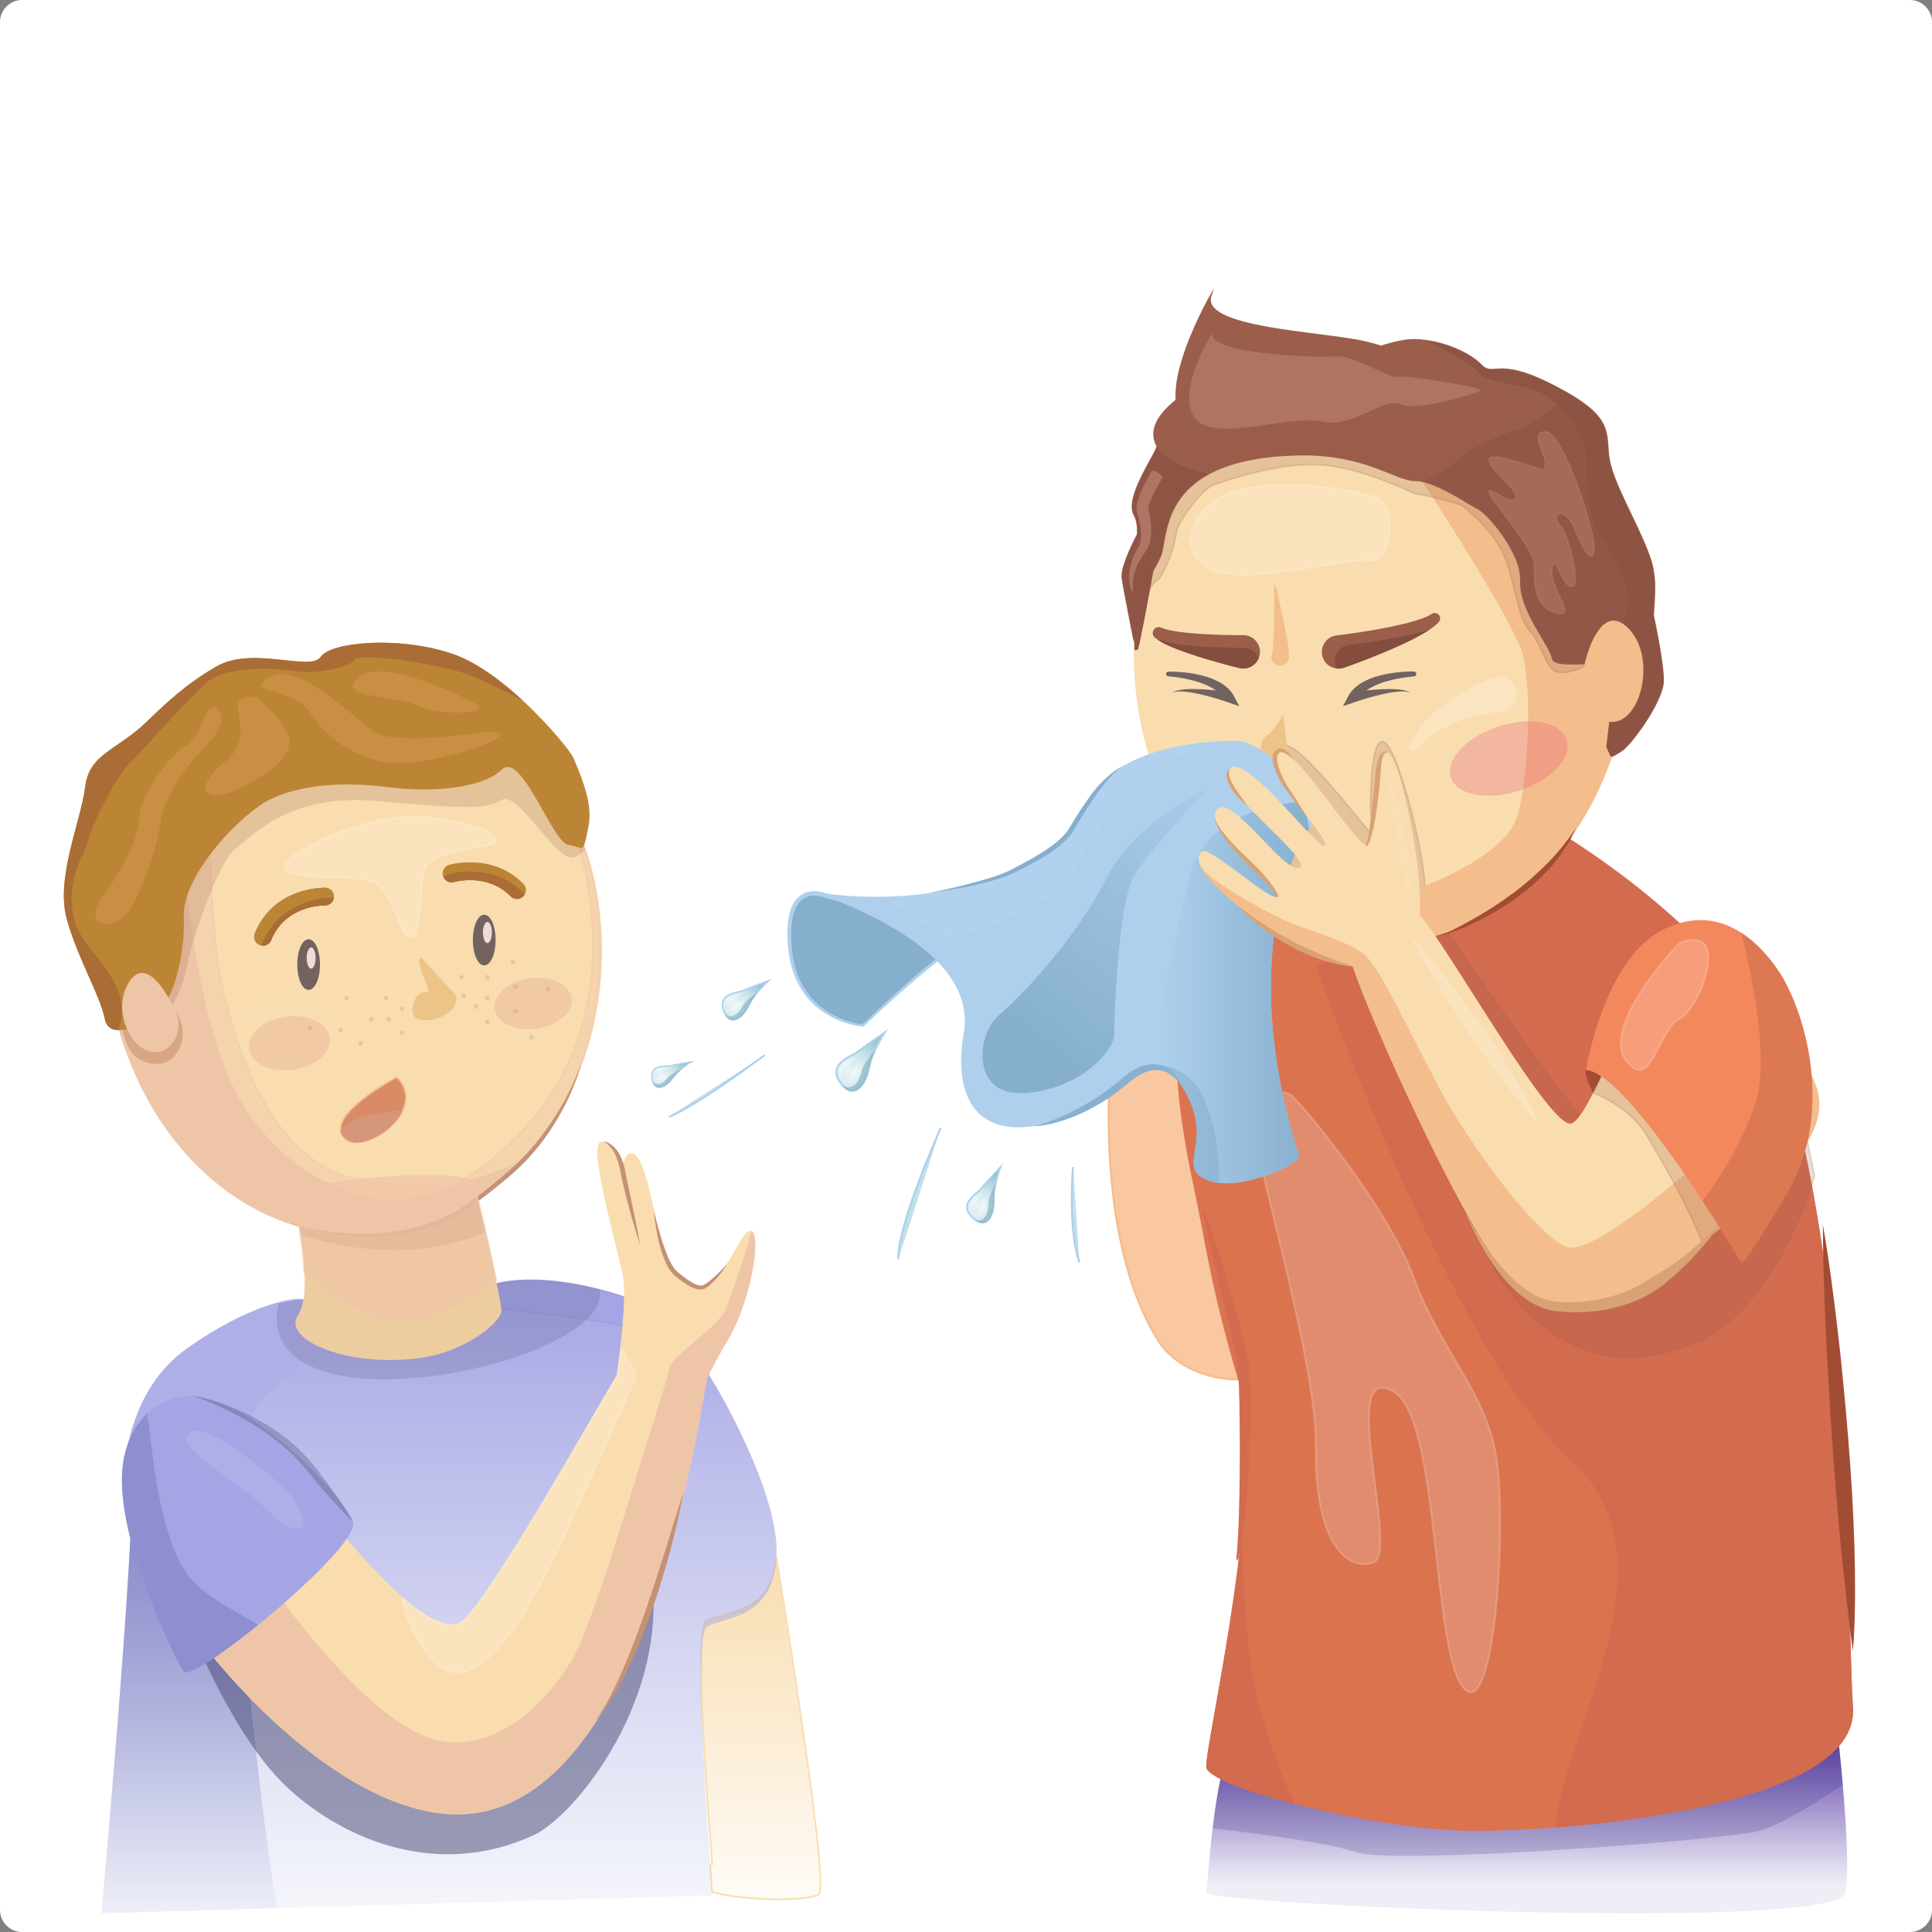 <svg width="800" height="800" viewBox="0 0 800 800" fill="none" xmlns="http://www.w3.org/2000/svg">
<rect x="0" y="0" width="800" height="800" fill="#808080" stroke="none"/>
<g clip-path="url(#clip0_4614_301333)">
<path d="M790.868 800H9.131C4.111 800 0 795.889 0 790.868V9.131C0 4.111 4.111 0 9.131 0H790.868C795.889 0 800 4.111 800 9.131V790.868C800 795.889 795.889 800 790.868 800Z" fill="white"/>
<path d="M339.045 784.408C334.974 787.178 309.44 787.388 294.878 783.467C294.718 781.467 294.418 777.416 294.048 772.016L294.988 771.996C294.988 771.996 290.617 721.357 290.427 691.813C290.347 680.541 290.877 672.339 292.487 671.199C298.208 667.139 319.882 669.119 321.502 644.925C321.512 644.885 321.512 644.845 321.512 644.805C326.853 677.85 343.236 781.547 339.045 784.408Z" fill="url(#paint0_linear_4614_301333)" stroke="#F9DDAF" stroke-width="0.673" stroke-miterlimit="10"/>
<path d="M321.572 643.345C320.742 671.659 298.318 669.309 292.487 673.859C286.657 678.41 294.988 784.857 294.988 784.857L114.709 790.128L41.987 792.259C41.987 792.259 54.549 655.336 55.039 609.519C55.079 606.358 55.059 603.638 54.969 601.418C54.279 584.165 76.322 550.409 115.339 540.728C123.42 538.718 132.211 537.737 141.703 538.157C141.703 538.157 171.568 556.81 192.821 538.157C195.362 535.937 198.342 534.237 201.663 532.987C214.635 528.086 232.678 530.046 248.32 534.467C262.233 538.407 274.235 544.308 279.075 549.069C282.126 552.08 286.557 558.031 291.417 565.692C305.09 587.305 322.182 622.451 321.572 643.345Z" fill="url(#paint1_linear_4614_301333)"/>
<path d="M114.699 790.138L41.977 792.269C41.977 792.269 54.539 655.347 55.029 609.529L94.935 616.25C94.935 616.25 106.217 741.461 114.699 790.138Z" fill="url(#paint2_linear_4614_301333)"/>
<path d="M291.397 562.681C282.106 560.661 269.324 556.07 265.303 552.06C259.052 545.809 204.043 542.888 200.503 539.978C199.312 538.998 200.082 536.137 201.633 532.767C226.167 524.295 268.774 538.227 279.045 547.479C282.116 550.219 286.547 555.67 291.397 562.681Z" fill="#A5A5E5" stroke="#A29EDB" stroke-width="0.675" stroke-miterlimit="10"/>
<path d="M51.068 614.98C51.068 614.98 50.138 577.744 77.222 558.501C104.307 539.258 123.19 536.907 125.63 538.087C128.071 539.258 140.963 552.67 138.482 555.93C136.002 559.191 108.058 574.263 105.147 585.105C102.227 595.927 58.569 625.402 51.068 614.98Z" fill="#AFAFE8"/>
<path opacity="0.19" d="M138.803 569.132C115.429 563.741 112.988 550.429 115.329 539.838C123.41 537.997 132.201 537.107 141.693 537.487C141.693 537.487 171.558 554.55 192.811 537.487C195.352 535.457 198.332 533.897 201.653 532.756C214.625 528.276 232.668 530.066 248.31 534.107C252.141 556.4 177.129 577.994 138.803 569.132Z" fill="#474772"/>
<path d="M207.594 542.678C207.594 547.679 192.761 559.151 176.339 561.931C146.134 567.052 116.329 555.18 123.42 544.559C125.79 541.008 126.39 534.467 126.13 527.336V527.176C126.07 525.646 125.97 524.095 125.85 522.535C125.54 518.724 125.06 514.904 124.53 511.403C123.72 506.032 122.81 501.432 122.25 498.831C122.16 498.421 122.09 498.061 122.02 497.751C122.01 497.731 122.01 497.701 122 497.681C121.84 496.961 121.75 496.571 121.75 496.571C121.77 496.531 121.78 496.501 121.8 496.461C123 493.87 129.461 491.75 138.102 490.17C141.003 489.64 144.153 489.17 147.434 488.75C168.547 486.129 195.102 486.189 196.132 489.81C196.822 492.23 198.862 500.742 201.053 510.273C201.113 510.513 201.163 510.743 201.213 510.983C202.013 514.464 202.823 518.054 203.583 521.535C204.223 524.485 204.843 527.356 205.383 529.986C206.694 536.247 207.594 541.158 207.594 542.678Z" fill="#EDCD9F"/>
<path d="M201.063 510.273C171.308 522.555 141.803 516.954 124.53 511.403C123.72 506.032 122.81 501.432 122.25 498.831C122.16 498.421 122.09 498.061 122.02 497.751C122.01 497.731 122.01 497.701 122 497.681C121.93 497.261 121.87 496.861 121.8 496.461C123 493.87 129.461 491.75 138.102 490.17C141.003 489.64 144.153 489.17 147.434 488.75C168.547 486.129 195.102 486.189 196.132 489.81C196.822 492.23 198.872 500.742 201.063 510.273Z" fill="#CEA380"/>
<path d="M764.174 783.687C761.044 800.4 498.571 788.368 499.481 783.687C499.901 781.497 500.621 769.765 502.122 757.093C503.812 742.711 506.492 727.128 510.883 722.867C519.144 714.846 759.173 702.154 759.173 702.154C759.173 702.154 761.394 719.837 763.064 739.1C764.584 756.733 765.664 775.706 764.174 783.687Z" fill="url(#paint3_linear_4614_301333)"/>
<path d="M341.606 370.76C341.606 370.76 324.243 363.259 327.163 392.984C330.084 422.709 357.308 424.659 357.308 424.659C357.308 424.659 390.363 392.854 398.985 390.624C407.606 388.393 344.366 371.481 341.606 370.76Z" fill="#86AFCE"/>
<path d="M341.305 371.63C338.355 370.52 334.944 370.44 332.484 372.221C331.254 373.081 330.314 374.351 329.624 375.761C328.933 377.181 328.493 378.742 328.173 380.332C327.593 383.532 327.523 386.863 327.703 390.173C327.883 393.494 328.293 396.775 329.143 399.975C330.774 406.356 334.274 412.277 339.365 416.478C344.416 420.688 350.817 423.369 357.328 424.179H357.338L356.968 424.309C363.989 417.568 371.13 410.957 378.481 404.576C382.172 401.395 385.903 398.265 389.813 395.324C391.784 393.874 393.764 392.434 395.944 391.214C396.484 390.904 397.044 390.624 397.645 390.374C398.185 390.133 399.075 389.903 399.165 389.813C399.135 389.823 399.165 389.823 399.115 389.883C399.075 389.943 399.095 390.033 399.085 390.053C399.085 390.073 399.095 390.093 399.105 390.103C399.095 390.093 399.085 390.093 399.085 390.083C399.075 390.073 399.075 390.053 399.025 390.013C398.915 389.873 398.675 389.703 398.455 389.563C397.995 389.263 397.475 388.983 396.944 388.723C394.804 387.693 392.534 386.853 390.253 386.023C387.973 385.203 385.673 384.443 383.372 383.692C378.752 382.202 374.111 380.802 369.45 379.432C364.789 378.062 360.119 376.741 355.438 375.441L348.407 373.521L341.305 371.63ZM341.906 369.89L348.877 371.8L355.898 373.781C360.579 375.111 365.249 376.481 369.91 377.881C374.571 379.282 379.222 380.732 383.842 382.262C386.153 383.032 388.463 383.822 390.753 384.663C393.044 385.513 395.324 386.373 397.565 387.473C398.125 387.753 398.675 388.053 399.235 388.413C399.515 388.613 399.785 388.783 400.065 389.113C400.135 389.173 400.205 389.283 400.275 389.403L400.375 389.573C400.405 389.663 400.425 389.753 400.445 389.853C400.495 390.033 400.445 390.253 400.365 390.464C400.275 390.664 400.155 390.754 400.035 390.874C399.815 391.034 399.595 391.144 399.425 391.184L398.955 391.334C398.695 391.434 398.435 391.484 398.165 391.614C397.635 391.834 397.114 392.094 396.594 392.384C394.514 393.524 392.534 394.934 390.593 396.344C386.703 399.215 382.962 402.315 379.262 405.456C371.88 411.757 364.689 418.308 357.638 424.979L357.478 425.129L357.268 425.109H357.258C353.827 424.759 350.547 423.849 347.386 422.559C344.236 421.259 341.255 419.528 338.615 417.358C333.274 413.057 329.534 406.896 327.773 400.305C326.863 397.015 326.393 393.604 326.173 390.234C325.953 386.853 325.973 383.412 326.553 380.002C326.863 378.302 327.323 376.601 328.083 374.991C328.843 373.391 329.944 371.851 331.454 370.76C332.964 369.66 334.814 369.07 336.635 369C338.445 368.93 340.285 369.25 341.906 369.89Z" fill="#AED0ED"/>
<path opacity="0.2" d="M763.064 739.1C752.462 746.231 737.23 755.793 728.398 758.143C713.876 762.004 577.274 772.335 561.651 766.994C548.639 762.544 513.533 758.373 502.122 757.103C503.812 742.72 506.492 727.138 510.883 722.877C519.144 714.856 759.173 702.164 759.173 702.164C759.173 702.164 761.384 719.837 763.064 739.1Z" fill="#2D297C"/>
<path d="M688.462 283.886C686.801 291.877 677.91 304.549 673.189 309.32C671.539 310.98 669.389 312.141 666.998 313.371L665.138 309.32L666.458 298.458C666.128 298.408 665.798 298.348 665.458 298.258C661.377 297.218 658.997 294.488 657.637 291.247C658.847 285.746 660.117 280.055 661.387 274.555C662.698 268.804 663.998 263.263 665.158 258.352C667.698 247.59 669.569 239.919 669.569 239.919L672.069 238.869L680.11 235.478C680.11 235.478 682.331 244.43 684.511 254.741C686.952 266.343 689.352 279.665 688.462 283.886Z" fill="#9B5E4B" stroke="#9B5E4B" stroke-width="0.675" stroke-miterlimit="10"/>
<path d="M477.738 235.558C477.738 235.568 477.738 235.568 477.738 235.558C477.738 235.568 477.138 238.929 476.297 243.57C474.747 251.991 472.377 264.643 471.217 269.004V269.014C470.886 270.314 470.646 270.874 470.576 270.374C470.536 270.094 470.466 269.674 470.376 269.124C470.226 268.314 470.026 267.243 469.776 265.963C468.326 258.392 465.406 244 464.746 239.289C464.225 235.508 468.106 227.067 471.097 221.286C472.867 217.835 474.327 215.325 474.327 215.325L476.027 225.417L477.738 235.558Z" fill="#9B5E4B" stroke="#9B5E4B" stroke-width="0.675" stroke-miterlimit="10"/>
<path d="M577.144 527.846C565.892 545.479 553.56 556.831 541.508 563.472C539.398 564.642 537.317 565.652 535.237 566.532C518.324 573.713 502.422 571.993 491.39 565.892C488.489 564.282 485.919 562.381 483.769 560.261C482.178 558.691 480.808 557.011 479.688 555.24C451.513 510.793 460.375 433.23 460.375 433.23L469.746 431.81L534.997 421.919C534.987 421.909 613.61 470.707 577.144 527.846Z" fill="#F9C8A0" stroke="#F4BD8C" stroke-width="0.816" stroke-miterlimit="10" stroke-linecap="round"/>
<path d="M644.115 756.693C630.902 757.723 619.241 758.143 610.849 758.143C589.236 758.143 559.521 753.042 536.217 747.031C515.524 741.7 499.891 735.639 499.491 731.799C498.941 726.568 509.533 679.31 514.113 635.473C516.704 610.769 517.374 587.145 513.083 572.723C501.181 532.737 499.261 514.664 494.29 491.47C484.919 447.743 477.377 386.393 520.744 364.579C564.092 342.766 644.005 343.686 644.005 343.686C644.005 343.686 645.655 344.646 648.535 346.456C665.738 357.278 726.778 398.485 740.07 446.393C767.315 544.559 764.724 666.358 767.275 707.255C769.305 739.74 695.153 752.722 644.115 756.693Z" fill="#DB734F"/>
<path opacity="0.18" d="M534.137 453.084C536.527 453.934 574.243 498.521 585.445 529.036C596.647 559.551 614.89 575.804 619.52 602.688C624.151 629.562 619.15 713.956 606.018 698.954C592.896 683.951 596.247 587.825 577.184 576.334C553.32 561.941 579.934 643.324 568.592 647.075C557.25 650.826 544.328 637.704 544.848 599.567C545.378 561.441 515.994 469.346 519.124 461.635C522.255 453.924 524.765 449.753 534.137 453.084Z" fill="white" stroke="white" stroke-width="0.816" stroke-miterlimit="10"/>
<path d="M644.115 756.693C646.525 718.246 696.413 645.785 650.406 604.578C601.898 561.131 544.858 400.155 544.858 400.155L552.11 396.264L589.996 375.931L624.741 357.278L648.535 346.436C659.737 353.487 689.542 373.42 712.636 399.715C724.998 413.777 735.439 429.67 740.07 446.372C744.601 462.685 748.301 479.648 751.342 496.801C766.594 582.795 765.154 673.139 767.275 707.245C769.305 739.74 695.153 752.722 644.115 756.693Z" fill="#D36B4F"/>
<path d="M674.49 268.003C674.49 270.724 674.42 273.424 674.26 276.095C670.709 339.935 625.392 390.433 570.003 390.433C555.3 390.433 541.598 386.963 529.316 380.682C493.38 362.299 469.746 319.812 469.746 269.404V269.224C469.746 268.134 469.756 267.053 469.786 265.973C469.786 265.693 469.796 265.423 469.806 265.153C469.976 257.812 470.606 250.801 471.657 244.15C472.697 237.549 474.167 231.308 476.037 225.427C479.868 213.345 485.399 202.813 492.43 193.991C498.631 186.19 506.012 179.719 514.414 174.678C528.496 166.217 545.469 161.756 564.722 161.756C571.133 161.756 577.464 162.226 583.665 163.166C633.343 170.678 674.49 207.884 674.49 268.003Z" fill="#F9DDAF" stroke="#F9DDAF" stroke-width="0.675" stroke-miterlimit="10"/>
<path opacity="0.21" d="M751.342 486.889C743.201 514.673 725.378 545.038 705.004 554.58C672.079 569.992 641.184 561.431 619.521 526.425C599.417 493.96 568.322 411.967 562.871 394.954C559.661 394.794 556.07 394.134 552.12 392.864C545.699 390.803 538.267 387.123 529.676 381.202C529.676 381.202 490.23 354.307 500.021 347.786C503.242 345.636 529.616 369.84 531.176 366.339C532.666 362.999 502.552 339.785 505.472 331.794C509.773 320.022 533.917 357.598 540.258 354.517C546.609 351.437 503.482 320.692 511.523 313.431C518.864 306.8 550.239 350.887 551.099 344.936C551.57 341.705 525.185 316.831 530.956 309.31C535.977 302.769 569.652 349.417 568.432 345.106C566.562 338.495 566.852 289.937 577.204 313.351C582.084 324.373 591.506 359.048 590.016 373.821C590.006 373.901 589.996 373.981 589.996 374.051C602.328 387.823 659.457 477.417 667.918 473.957C677.08 470.206 679.16 398.115 697.503 393.624C702.114 392.494 707.305 393.514 712.656 396.074C725.018 409.226 735.459 424.089 740.09 439.711C744.601 454.994 748.301 470.856 751.342 486.889Z" fill="#9B5E4B" stroke="#9B5E4B" stroke-width="0.675" stroke-miterlimit="10"/>
<path d="M665.958 443.072C665.958 443.072 657.627 440.751 656.657 443.132C655.686 445.512 661.797 457.734 663.738 458.844C665.678 459.955 665.958 443.072 665.958 443.072Z" fill="#A34C34"/>
<path d="M674.49 268.003C674.49 335.614 627.712 390.433 570.003 390.433C555.3 390.433 541.598 386.963 529.316 380.682C573.463 377.821 617.62 359.398 627.192 341.615C632.353 332.034 635.403 292.437 631.232 272.034C627.862 255.501 569.833 169.647 569.833 169.647L583.665 163.176C633.343 170.678 674.49 207.884 674.49 268.003Z" fill="#F4BD8C" stroke="#F4BD8C" stroke-width="0.816" stroke-miterlimit="10" stroke-linecap="round"/>
<path d="M680.06 279.055C678.05 278.635 675.91 277.445 674.259 276.085C673.309 275.295 671.549 274.865 669.329 274.675C667.048 274.455 664.258 274.474 661.377 274.565C659.807 274.615 658.207 274.675 656.627 274.735C649.605 274.995 643.204 275.105 642.894 272.644C642.274 267.643 629.142 252.631 629.772 240.759C630.392 228.887 616.02 212.624 612.269 210.764C608.919 209.084 597.057 200.903 588.776 199.192C587.795 198.992 586.875 198.882 586.015 198.882C577.884 198.882 565.452 187.73 537.877 188.261C520.424 188.591 508.563 191.711 500.431 196.152C481.238 206.613 482.778 224.376 480.588 229.927C480.158 231.027 479.088 233.198 477.738 235.568C477.738 235.578 477.738 235.578 477.738 235.578C475.897 238.829 473.547 242.429 471.647 244.16C470.426 245.26 469.386 245.58 468.776 244.53C467.116 241.659 470.796 230.177 471.106 221.316C471.227 218.115 470.906 215.265 469.746 213.275C465.676 206.323 478.028 189.051 479.098 185.18C479.188 184.88 479.208 184.66 479.128 184.53C468.506 165.147 528.676 143.493 534.137 147.994C548.299 159.666 559.551 144.703 581.504 141.053C584.285 140.583 587.455 140.643 590.726 141.123C599.407 142.353 608.779 146.454 613.32 151.194C618.28 156.375 619.731 148.114 640.964 158.566C643.875 160.006 646.445 161.346 648.695 162.636C667.408 173.318 664.918 179.429 666.038 188.911C667.298 199.532 677.92 216.415 682.911 230.317C686.191 239.439 684.901 246.75 684.511 254.771C684.301 258.962 684.341 263.353 685.421 268.293C687.482 277.805 684.051 279.915 680.06 279.055Z" fill="#9B5E4B" stroke="#9B5E4B" stroke-width="0.675" stroke-miterlimit="10"/>
<path d="M531.216 294.938C531.216 294.938 528.296 301.609 524.545 304.109C520.795 306.61 518.294 315.781 534.127 318.692" fill="#EDC488"/>
<path d="M531.216 294.938C531.216 294.938 528.296 301.609 524.545 304.109C520.795 306.61 518.294 315.781 534.127 318.692" stroke="#F9DDAF" stroke-width="0.675" stroke-miterlimit="10"/>
<path d="M521.725 269.864C521.735 270.804 521.555 271.704 521.215 272.514C520.184 275.024 517.734 276.815 514.854 276.835C514.284 276.835 513.723 276.765 513.193 276.645L513.143 276.625C510.123 275.895 507.252 275.114 504.342 274.294C501.441 273.474 498.541 272.624 495.651 271.704C492.76 270.764 489.88 269.784 487.009 268.663C485.569 268.073 484.139 267.493 482.688 266.783C481.598 266.273 480.498 265.663 479.378 264.913C479.008 264.673 478.648 264.403 478.288 264.123C477.197 263.283 476.997 261.722 477.838 260.642C478.518 259.762 479.658 259.462 480.648 259.822L481.158 260.002L481.958 260.292L482.338 260.442L482.808 260.562C483.449 260.722 484.029 260.912 484.739 261.032C486.059 261.322 487.469 261.522 488.849 261.722C491.67 262.082 494.54 262.322 497.411 262.512C500.301 262.692 503.202 262.812 506.102 262.892C508.993 262.972 511.933 263.022 514.764 263.002C518.584 262.952 521.705 266.043 521.725 269.864Z" fill="#9B5E4B"/>
<path opacity="0.21" d="M656.637 274.735C656.117 276.735 647.905 279.656 644.025 277.975C640.134 276.305 637.914 266.043 633.743 261.603C629.572 257.162 629.022 250.761 624.761 235.478C620.491 220.206 607.629 211.594 606.248 209.964C604.858 208.344 588.466 204.643 586.805 204.643C585.145 204.643 567.082 194.642 548.979 192.691C530.886 190.741 508.463 198.802 502.902 200.653C497.341 202.503 487.349 216.855 487.089 220.746C486.839 224.637 482.338 238.249 478.998 240.469C475.667 242.69 472.057 251.581 471.226 259.072C470.986 261.263 470.466 263.323 469.806 265.133C470.806 222.266 487.199 190.991 514.424 174.658L540.398 169.898L636.513 185.74L648.735 235.468C648.735 235.478 657.147 272.734 656.637 274.735Z" fill="#9B5E4B" stroke="#9B5E4B" stroke-width="0.675" stroke-miterlimit="10"/>
<path d="M595.677 257.692C594.447 258.962 593.176 259.892 591.906 260.742C591.616 260.942 591.316 261.132 591.016 261.322C589.436 262.323 587.836 263.203 586.225 264.053C583.015 265.733 579.754 267.233 576.474 268.664C573.203 270.084 569.893 271.434 566.582 272.734C563.252 274.034 559.961 275.265 556.52 276.475L556.51 276.485C555.47 276.855 554.4 276.955 553.38 276.815C550.859 276.505 548.619 274.805 547.729 272.244C546.469 268.654 548.369 264.723 551.96 263.463C552.43 263.293 552.96 263.173 553.43 263.123C556.76 262.733 560.221 262.243 563.602 261.713C567.002 261.192 570.393 260.612 573.763 259.962C577.124 259.302 580.464 258.572 583.725 257.702C585.345 257.262 586.955 256.792 588.496 256.232C590.026 255.682 591.526 255.051 592.646 254.331L592.846 254.201C593.906 253.521 595.307 253.831 595.987 254.891C596.547 255.792 596.397 256.962 595.677 257.692Z" fill="#9B5E4B"/>
<path d="M483.829 278.095C486.229 278.075 488.549 278.225 490.91 278.485C493.26 278.745 495.6 279.155 497.931 279.756C500.251 280.376 502.572 281.176 504.792 282.386C506.992 283.586 509.133 285.276 510.633 287.647L513.163 292.418L508.283 290.727C506.462 290.097 504.552 289.497 502.672 288.957C500.781 288.407 498.871 287.907 496.941 287.467C495.02 287.037 493.08 286.667 491.12 286.447C490.14 286.347 489.159 286.277 488.179 286.307C487.199 286.337 486.209 286.447 485.289 286.847C486.119 286.287 487.129 285.997 488.109 285.787C489.109 285.586 490.12 285.466 491.13 285.396C493.16 285.266 495.18 285.286 497.211 285.386C499.231 285.486 501.251 285.647 503.262 285.867C505.282 286.087 507.262 286.337 509.313 286.657L506.972 289.737C506.122 288.107 504.672 286.657 502.902 285.506C501.141 284.346 499.121 283.436 497.031 282.706C494.93 281.986 492.74 281.416 490.51 280.976C488.289 280.546 486.009 280.216 483.779 280.056H483.749C483.208 280.016 482.798 279.546 482.838 279.005C482.898 278.495 483.318 278.105 483.829 278.095Z" fill="#726361"/>
<path d="M585.465 280.115C583.245 280.275 580.954 280.595 578.744 281.025C576.524 281.456 574.333 282.016 572.233 282.736C570.143 283.466 568.112 284.366 566.352 285.526C564.582 286.666 563.131 288.117 562.271 289.747L559.931 286.666C561.971 286.336 563.962 286.086 565.982 285.876C567.992 285.666 570.013 285.496 572.033 285.396C574.053 285.306 576.084 285.276 578.114 285.406C579.124 285.476 580.134 285.586 581.134 285.796C582.124 286.006 583.125 286.296 583.955 286.856C583.035 286.456 582.044 286.346 581.064 286.316C580.084 286.286 579.104 286.356 578.124 286.456C576.174 286.676 574.233 287.046 572.303 287.476C570.383 287.917 568.472 288.417 566.572 288.967C564.682 289.517 562.781 290.107 560.961 290.737L556.09 292.427L558.621 287.657C560.121 285.286 562.251 283.586 564.452 282.376C566.662 281.155 568.982 280.355 571.313 279.725C573.643 279.125 575.994 278.715 578.344 278.445C580.704 278.175 583.025 278.025 585.425 278.045C585.995 278.045 586.465 278.515 586.455 279.085C586.455 279.625 586.025 280.075 585.495 280.115H585.465Z" fill="#726361"/>
<path d="M548.679 335.905C546.449 337.605 544.188 340.065 542.008 343.246C527.906 363.729 516.954 413.737 537.917 478.658C538.748 481.238 518.584 491.32 504.842 489.81C502.912 489.6 501.101 489.17 499.501 488.439C486.489 482.569 503.702 472.797 489.77 450.303C487.429 446.523 485.129 444.202 482.788 443.012C481.778 442.492 480.758 442.182 479.728 442.052C468.936 440.722 456.524 459.045 434.271 464.986C404.936 472.807 394.364 454.814 399.075 427.83C406.196 387.053 326.603 367.88 341.595 369.96C349.417 371.05 357.798 371.49 366.329 371.28C401.315 370.45 438.521 358.718 447.953 335.915C455.824 316.912 477.728 310.211 494.32 307.92C502.502 306.79 509.383 306.74 512.673 306.82C522.655 307.06 552.15 333.244 548.679 335.905Z" fill="#AED0ED"/>
<path d="M537.927 478.658C538.758 481.238 518.594 491.32 504.852 489.809C502.922 489.599 501.111 489.169 499.511 488.439C486.499 482.568 503.712 472.797 489.78 450.303C487.439 446.522 485.139 444.202 482.798 443.012C481.788 442.492 480.768 442.182 479.738 442.052C479.348 413.827 486.549 390.243 492.6 363.009C499.271 333.004 540.258 331.894 540.258 331.894L542.008 343.256C527.916 363.729 516.964 413.737 537.927 478.658Z" fill="url(#paint4_linear_4614_301333)"/>
<path d="M728.388 495.03C721.317 501.321 713.246 507.742 704.804 514.343C698.673 519.144 692.352 524.035 686.111 529.046C663.208 547.379 636.933 549.969 615.27 514.964C595.167 482.498 566.112 416.698 560.671 399.685C552.22 399.255 541.358 395.494 527.476 385.933C527.476 385.933 499.691 366.979 496.551 357.048C495.94 355.138 496.241 353.567 497.811 352.517C501.021 350.377 527.406 374.581 528.966 371.08C530.446 367.73 500.341 344.526 503.262 336.535C507.552 324.763 531.706 362.329 538.047 359.258C544.398 356.188 501.271 325.433 509.303 318.172C516.654 311.54 548.019 355.628 548.879 349.677C549.349 346.446 523.745 319.682 529.526 312.161C534.547 305.63 562.931 352.897 566.222 349.857C569.522 346.816 569.772 293.988 578.354 317.962C582.855 330.534 589.406 364.149 587.785 378.801C600.117 392.584 642.354 468.626 650.816 465.165C653.256 464.165 656.247 459.284 659.687 452.553C664.238 443.622 669.559 431.44 675.36 420.868C681.571 409.546 688.332 400.075 695.283 398.365C712.626 394.114 738.17 420.188 749.702 444.532C750.362 445.932 750.982 447.313 751.542 448.693C757.743 463.835 746.351 479.028 728.388 495.03Z" fill="#F9DDAF"/>
<path d="M685.791 529.036C662.888 547.369 636.613 549.959 614.95 514.954C594.847 482.488 565.792 416.688 560.351 399.675C551.9 399.245 541.038 395.484 527.156 385.923C527.156 385.923 499.371 366.97 496.231 357.038C498.941 364.469 523.715 377.041 530.946 380.672C538.207 384.322 557.851 389.523 564.502 394.944C571.153 400.365 582.025 424.529 595.777 450.483C609.529 476.427 637.033 512.463 648.695 516.624C660.367 520.794 705.205 479.958 705.205 479.958L749.362 444.542C750.022 445.942 750.642 447.323 751.202 448.703C761.634 474.127 722.437 499.691 685.791 529.036Z" fill="#F4BD8C"/>
<path d="M686.051 529.356C682.571 532.126 678.88 534.657 674.97 536.787C671.039 538.877 666.888 540.628 662.518 541.608C660.347 542.128 658.117 542.448 655.877 542.568C653.636 542.718 651.386 542.588 649.175 542.298C646.945 542.028 644.775 541.428 642.644 540.738C640.524 539.998 638.484 539.067 636.533 537.977C628.712 533.547 622.531 526.796 617.47 519.524C612.489 512.143 608.209 504.382 603.988 496.581C599.797 488.769 595.767 480.868 591.876 472.907C587.966 464.955 584.185 456.934 580.484 448.883C576.774 440.832 573.193 432.72 569.713 424.579C566.262 416.418 562.821 408.246 559.961 399.825L560.331 400.105C557 399.905 553.72 399.245 550.549 398.275C547.379 397.314 544.298 396.064 541.318 394.624C535.357 391.754 529.786 388.143 524.435 384.292C519.094 380.422 513.873 376.381 508.913 372.04C506.442 369.86 504.012 367.62 501.782 365.189C500.661 363.979 499.581 362.729 498.611 361.389C497.651 360.048 496.761 358.638 496.241 357.068V357.058C496.941 358.778 498.241 360.148 499.561 361.419C500.901 362.689 502.342 363.829 503.822 364.929C506.792 367.11 509.903 369.09 513.063 370.97C519.404 374.721 525.915 378.191 532.547 381.372C539.338 384.212 546.409 386.343 553.25 389.093C556.66 390.473 560.071 391.914 563.201 393.904C566.332 395.974 568.372 399.195 570.373 402.255C574.273 408.516 577.654 415.077 581.054 421.608L591.146 441.272C594.537 447.813 597.917 454.354 601.758 460.645C605.568 466.946 609.629 473.087 613.88 479.108C618.14 485.109 622.591 490.99 627.292 496.651C632.023 502.282 636.933 507.812 642.584 512.503C644.005 513.663 645.495 514.734 647.085 515.604L647.685 515.924L648.305 516.184C648.725 516.374 649.125 516.514 649.566 516.584C650.436 516.734 651.336 516.674 652.226 516.534C655.797 515.874 659.127 514.173 662.338 512.433C668.739 508.833 674.73 504.522 680.591 500.071C686.441 495.61 692.132 490.93 697.723 486.139L701.884 482.518L703.944 480.688L704.974 479.758L706.055 478.888L714.666 471.967L749.122 444.262L749.132 444.252L749.552 443.922L749.762 444.402C750.722 446.592 751.762 448.733 752.472 451.063C753.102 453.404 753.402 455.824 753.322 458.244C753.162 460.655 752.722 463.045 751.962 465.336C751.162 467.606 750.212 469.826 748.992 471.887C746.641 476.067 743.681 479.858 740.5 483.408C737.32 486.969 733.909 490.3 730.399 493.52C723.368 499.941 715.936 505.902 708.475 511.783C700.994 517.624 693.463 523.425 686.051 529.356ZM685.541 528.726C692.963 522.785 700.494 516.984 707.965 511.103C715.426 505.222 722.837 499.281 729.838 492.88C733.339 489.679 736.73 486.359 739.88 482.828C743.031 479.298 745.961 475.557 748.272 471.447C749.472 469.416 750.392 467.246 751.182 465.035C751.922 462.805 752.352 460.495 752.502 458.164C752.572 455.834 752.282 453.504 751.682 451.243C751.002 449.013 749.962 446.873 749.022 444.712L749.642 444.852L749.632 444.862L715.126 472.477L706.495 479.378L705.425 480.238L704.404 481.158L702.334 482.988L698.153 486.609C692.552 491.4 686.842 496.071 680.961 500.531C675.08 504.972 669.069 509.283 662.608 512.893C659.367 514.644 656.017 516.354 652.316 517.034C651.386 517.184 650.436 517.244 649.475 517.084C648.995 517.014 648.535 516.844 648.105 516.654L647.455 516.374L646.835 516.044C645.195 515.144 643.695 514.043 642.254 512.873C636.563 508.122 631.663 502.572 626.932 496.921C622.231 491.24 617.79 485.349 613.54 479.328C609.299 473.297 605.248 467.136 601.448 460.815C597.617 454.514 594.247 447.943 590.866 441.402L580.824 421.708C577.444 415.167 574.073 408.606 570.203 402.345C568.212 399.285 566.192 396.074 563.111 394.034C560.011 392.054 556.61 390.603 553.2 389.223C546.369 386.463 539.308 384.312 532.506 381.452C525.865 378.251 519.374 374.761 513.033 371C509.873 369.1 506.762 367.12 503.802 364.929C502.322 363.829 500.881 362.679 499.541 361.409C498.231 360.138 496.921 358.758 496.231 357.038V357.048C496.771 358.608 497.671 360.008 498.641 361.339C499.621 362.669 500.711 363.899 501.842 365.099C504.102 367.5 506.542 369.71 509.033 371.87C514.033 376.151 519.294 380.142 524.665 383.952C530.046 387.743 535.627 391.273 541.578 394.064C544.548 395.464 547.609 396.664 550.749 397.585C553.89 398.515 557.121 399.125 560.371 399.285L560.651 399.305L560.741 399.565C563.572 407.926 567.022 416.098 570.463 424.249C573.943 432.39 577.524 440.491 581.224 448.533C584.915 456.584 588.696 464.595 592.606 472.537C596.487 480.498 600.518 488.379 604.708 496.181C608.909 503.962 613.21 511.733 618.14 519.044C623.151 526.255 629.262 532.916 636.933 537.257C638.854 538.317 640.844 539.238 642.914 539.958C644.995 540.638 647.115 541.228 649.285 541.488C651.456 541.778 653.646 541.898 655.836 541.758C658.027 541.648 660.197 541.338 662.328 540.818C666.608 539.848 670.699 538.127 674.58 536.067C678.44 533.967 682.091 531.466 685.541 528.726Z" fill="#F4BD8C"/>
<path opacity="0.21" d="M728.388 495.031C721.317 501.322 713.246 507.743 704.804 514.344C697.843 497.131 688.332 481.098 682.041 470.376C675.79 459.685 664.068 454.284 659.667 452.564C664.218 443.632 669.539 431.45 675.34 420.878L687.962 419.958L714.846 439.962L728.388 495.031Z" fill="#9B5E4B" stroke="#9B5E4B" stroke-width="0.675" stroke-miterlimit="10"/>
<path d="M740.45 493.13C720.967 526.536 720.957 522.735 720.957 522.735C720.957 522.735 714.266 511.403 705.005 497.291C689.772 474.087 667.578 443.382 656.657 443.132C656.657 443.132 664.078 397.575 688.262 385.143C700.944 378.622 711.976 380.372 721.087 386.273C726.948 390.063 732.029 395.574 736.23 401.725C746.981 417.408 759.943 459.725 740.45 493.13Z" fill="#F4885D"/>
<path d="M528.276 242.759C529.416 247.56 530.506 252.361 531.516 257.202C532.026 259.622 532.506 262.052 532.947 264.523C533.167 265.753 533.367 267.013 533.547 268.283C533.617 268.964 533.707 269.574 533.757 270.314L533.797 271.464V271.604L533.767 271.854L533.697 272.364C533.637 272.704 533.567 273.054 533.477 273.384C532.717 275.255 530.586 276.145 528.716 275.385C526.846 274.625 525.955 272.494 526.716 270.624C526.686 270.664 526.676 270.704 526.676 270.744C526.676 270.764 526.685 270.784 526.695 270.814C526.695 270.824 526.706 270.844 526.716 270.834L526.736 270.754L526.876 270.074C526.966 269.584 527.006 268.984 527.086 268.434C527.186 267.263 527.266 266.083 527.326 264.873C527.446 262.463 527.516 260.012 527.556 257.562C527.646 252.661 527.646 247.74 527.606 242.819C527.606 242.629 527.756 242.479 527.936 242.479C528.106 242.499 528.236 242.609 528.276 242.759Z" fill="#F4BD8C"/>
<path opacity="0.24" d="M629.077 327.388C642.306 323.078 651.095 313.64 648.706 306.308C646.317 298.976 633.655 296.527 620.426 300.838C607.196 305.148 598.408 314.586 600.797 321.918C603.186 329.25 615.847 331.699 629.077 327.388Z" fill="#E23D69"/>
<g opacity="0.6">
<path opacity="0.6" d="M621.201 294.718C620.611 294.748 619.751 294.878 618.99 294.978C618.2 295.108 617.41 295.218 616.62 295.378C615.83 295.518 615.03 295.678 614.25 295.848C613.45 296.008 612.669 296.188 611.879 296.388C608.739 297.178 605.598 298.098 602.608 299.308C599.627 300.519 596.687 301.919 594.006 303.679C591.356 305.469 588.926 307.57 586.935 310.13L586.875 310.21C586.295 310.96 585.225 311.09 584.475 310.51C583.855 310.03 583.655 309.2 583.945 308.5C585.365 305.059 587.475 301.909 589.936 299.078C592.416 296.268 595.257 293.838 598.207 291.597C601.178 289.357 604.328 287.417 607.559 285.616C608.369 285.156 609.179 284.726 610.009 284.306C610.829 283.876 611.669 283.466 612.509 283.066C613.34 282.656 614.21 282.276 615.06 281.896C615.96 281.516 616.75 281.166 617.83 280.775L618.35 280.585C622.131 279.225 626.302 281.196 627.662 284.976C629.022 288.757 627.052 292.927 623.271 294.288C622.601 294.538 621.881 294.678 621.201 294.718Z" fill="#FFF2DE"/>
</g>
<path d="M606.588 501.572C609.179 506.662 612.109 511.583 615.33 516.254C618.58 520.905 622.111 525.366 626.152 529.246C630.162 533.097 634.723 536.487 639.794 538.078C641.054 538.478 642.334 538.758 643.625 538.908C644.945 539.038 646.365 539.138 647.735 539.178C650.496 539.258 653.276 539.158 656.026 538.888C661.527 538.358 666.968 537.177 672.079 535.247C674.63 534.277 677.11 533.147 679.41 531.767L686.551 527.476C691.362 524.625 695.963 521.335 700.324 517.714C704.684 514.094 708.885 510.223 712.756 506.002C706.435 515.604 698.403 524.065 689.362 531.517C688.202 532.407 687.012 533.277 685.801 534.107C684.561 534.897 683.311 535.657 682.021 536.397C679.37 537.858 676.58 539.018 673.759 539.978C668.098 541.878 662.238 542.968 656.347 543.278C653.406 543.438 650.456 543.418 647.505 543.198C646.025 543.088 644.595 542.938 643.074 542.708C641.534 542.458 640.024 542.048 638.584 541.508C632.813 539.298 628.172 535.357 624.231 531.086C620.301 526.756 616.99 521.995 614.1 517.014C611.239 512.043 608.659 506.903 606.588 501.572Z" fill="#D8A275"/>
<path opacity="0.18" d="M498.151 211.674C494.34 216.175 487.189 226.897 500.311 235.178C513.433 243.46 558.171 230.497 566.972 232.128C575.784 233.758 580.034 208.684 568.532 205.503C557.03 202.323 513.323 193.771 498.151 211.674Z" fill="white" stroke="white" stroke-width="0.816" stroke-miterlimit="10"/>
<path d="M501.301 122.41C501.301 122.41 469.286 178.669 501.301 176.789C533.317 174.919 601.448 172.418 600.197 164.917C598.947 157.416 584.085 145.924 565.472 141.673C546.859 137.412 496.791 136.162 501.301 122.41Z" fill="#9B5E4B" stroke="#9B5E4B" stroke-width="0.675" stroke-miterlimit="10"/>
<path d="M501.631 139.083C501.631 139.083 487.309 162.396 494.96 172.838C502.612 183.28 534.557 171.138 547.269 174.178C559.971 177.219 573.463 163.747 579.974 167.007C586.495 170.268 610.399 162.556 612.479 161.756C614.56 160.956 581.224 155.335 578.514 156.375C575.803 157.416 560.001 147.204 553.32 147.834C546.639 148.464 503.922 147.414 501.631 139.083Z" fill="#AF7464" stroke="#AF7464" stroke-width="0.675" stroke-miterlimit="10"/>
<path d="M500.431 196.142C481.238 206.604 482.778 224.367 480.588 229.917C480.158 231.018 479.088 233.188 477.738 235.558C477.738 235.568 477.738 235.568 477.738 235.568C477.738 235.568 477.138 238.929 476.297 243.57C474.747 251.991 472.377 264.643 471.217 269.004V269.014L470.376 269.124L469.736 269.214C469.736 268.124 469.746 267.043 469.776 265.963C468.326 258.392 465.406 244 464.746 239.289C464.225 235.508 468.106 227.067 471.097 221.286C471.217 218.086 470.896 215.235 469.736 213.245C465.666 206.294 478.018 189.021 479.088 185.15C482.058 189.471 487.479 192.241 492.42 193.982C495.53 195.072 498.441 195.752 500.431 196.142Z" fill="#8E5444"/>
<path d="M688.462 283.886C686.801 291.877 677.91 304.549 673.189 309.32C671.539 310.981 669.389 312.141 666.998 313.371L665.138 309.32L666.458 298.459L669.339 274.665L670.189 267.694C670.189 267.694 671.209 263.633 672.199 258.882C672.819 255.892 673.419 252.611 673.749 249.921C674.109 246.9 673.479 243 672.079 238.859C670.259 233.468 667.128 227.687 663.188 222.966C656.247 214.635 657.087 192.411 656.667 186.58C656.377 182.54 651.096 173.708 644.825 167.607C642.044 164.897 639.064 162.716 636.243 161.746C627.082 158.576 614.58 158.236 612.589 154.625C611.129 151.975 600.768 146.034 590.746 141.083C599.427 142.313 608.799 146.414 613.34 151.155C618.3 156.335 619.751 148.074 640.984 158.526C643.895 159.966 646.465 161.306 648.715 162.596C667.428 173.278 664.938 179.389 666.058 188.871C667.318 199.492 677.94 216.375 682.931 230.277C686.211 239.399 684.921 246.71 684.531 254.731C686.952 266.343 689.352 279.665 688.462 283.886Z" fill="#8E5444"/>
<path d="M479.828 195.932C480.258 196.282 480.828 196.702 480.978 196.872L481.328 197.202L481.488 197.412C481.558 197.532 481.508 197.572 481.478 197.632L481.378 197.802L480.978 198.472L480.188 199.832C479.668 200.742 479.168 201.663 478.688 202.583C477.718 204.413 476.807 206.283 476.137 208.094C475.817 208.964 475.527 209.924 475.497 210.504C475.487 210.574 475.467 210.674 475.467 210.724C475.477 210.744 475.487 210.774 475.477 210.794C475.477 210.834 475.447 210.814 475.467 210.914L475.587 211.344C475.737 211.914 475.877 212.484 475.987 213.044C476.467 215.305 476.717 217.575 476.687 219.915C476.677 221.086 476.607 222.266 476.387 223.466C476.177 224.666 475.877 225.896 475.227 227.097C474.467 228.437 473.857 229.007 473.287 229.907C472.707 230.747 472.187 231.627 471.707 232.518C470.706 234.298 469.986 236.228 469.506 238.218C469.056 240.219 468.916 242.319 469.116 244.439V244.449C469.136 244.639 468.996 244.8 468.806 244.82C468.646 244.84 468.506 244.74 468.456 244.589C467.736 242.499 467.456 240.219 467.566 237.958C467.706 235.688 468.236 233.448 469.026 231.307C469.426 230.237 469.906 229.207 470.436 228.197C470.926 227.217 471.687 226.096 471.887 225.506C472.457 223.986 472.577 221.986 472.417 220.035C472.347 219.055 472.207 218.055 472.027 217.065C471.867 216.075 471.657 215.085 471.397 214.115C471.277 213.634 471.136 213.154 470.986 212.694L470.876 212.354C470.826 212.194 470.766 211.904 470.726 211.674C470.686 211.434 470.646 211.184 470.616 210.944C470.606 210.724 470.616 210.554 470.626 210.354C470.666 208.774 471.026 207.653 471.367 206.483C472.107 204.223 473.057 202.193 474.047 200.192C474.557 199.202 475.087 198.222 475.617 197.262L476.447 195.822L476.867 195.101L476.977 194.921C477.007 194.861 477.037 194.791 477.177 194.791L477.448 194.831L477.908 194.991C478.128 195.041 478.768 195.351 479.268 195.592C479.468 195.672 479.668 195.802 479.828 195.932Z" fill="#AF7464"/>
<path opacity="0.61" d="M688.462 283.886C686.801 291.877 677.91 304.549 673.189 309.32C671.539 310.98 669.389 312.141 666.998 313.371L665.138 309.32L666.458 298.458C666.128 298.408 665.798 298.348 665.458 298.258C661.377 297.218 658.997 294.488 657.637 291.247C658.847 285.746 660.117 280.055 661.387 274.554C659.817 274.604 658.217 274.664 656.637 274.724C649.615 274.984 643.214 275.094 642.904 272.634C642.284 267.633 629.152 252.621 629.782 240.749C630.402 228.877 616.03 212.614 612.279 210.754C608.929 209.074 597.067 200.892 588.786 199.182C593.086 197.812 597.647 195.522 601.908 191.791C616.21 179.289 630.642 178.999 637.453 173.038C640.274 170.578 642.834 169.117 644.825 167.607C646.665 166.227 648.035 164.827 648.695 162.596C667.408 173.278 664.918 179.389 666.038 188.87C667.298 199.492 677.92 216.375 682.911 230.277C686.191 239.399 684.901 246.71 684.511 254.731C686.951 266.343 689.352 279.665 688.462 283.886Z" fill="#8E5444"/>
<path d="M680.06 279.055C679.56 289.627 674.029 299.489 666.448 298.458C666.118 298.408 665.788 298.348 665.448 298.258C661.367 297.218 658.987 294.488 657.627 291.247C654.676 284.206 656.627 274.725 656.627 274.725C656.627 274.725 659.467 261.973 665.148 258.352C667.138 257.082 669.489 256.932 672.179 258.882C672.859 259.362 673.559 259.982 674.279 260.752C678.7 265.463 680.38 272.394 680.06 279.055Z" fill="#F4BD8C" stroke="#F4BD8C" stroke-width="0.816" stroke-miterlimit="10" stroke-linecap="round"/>
<path opacity="0.66" d="M638.714 194.722C638.714 194.722 613.73 185.2 616.79 191.311C619.851 197.422 628.732 202.703 627.622 206.313C626.512 209.924 617.38 201.873 616.53 203.533C615.68 205.193 635.403 226.867 635.403 233.818C635.403 240.759 634.843 251.241 644.295 253.781C653.736 256.322 641.234 243.259 642.624 235.478C644.015 227.697 645.885 241.229 650.366 242.799C654.846 244.37 650.406 222.696 645.955 217.695C641.514 212.694 647.945 208.704 652.226 219.316C656.507 229.927 659.567 233.348 660.117 227.187C660.667 221.026 647.305 178.249 639.684 178.799C632.063 179.359 643.695 191.741 638.714 194.722Z" fill="#AF7464" stroke="#AF7464" stroke-width="0.675" stroke-miterlimit="10"/>
<path d="M574.573 311.391C573.663 311.251 573.133 311.921 572.843 312.591C572.523 313.281 572.363 314.071 572.223 314.871C572.103 315.671 571.983 316.481 571.923 317.302C571.823 318.122 571.783 318.942 571.723 319.792C571.463 323.203 571.163 326.603 570.753 329.994C570.363 333.384 569.882 336.775 569.252 340.145C568.942 341.836 568.592 343.516 568.152 345.186C567.932 346.026 567.702 346.856 567.422 347.687C567.122 348.517 566.852 349.337 566.182 350.137C566.042 350.307 565.782 350.327 565.612 350.187C565.452 350.057 565.422 349.827 565.532 349.657L565.572 349.597C565.942 349.037 566.142 348.167 566.342 347.376C566.542 346.566 566.692 345.746 566.822 344.906C567.092 343.246 567.302 341.566 567.522 339.885C567.942 336.525 568.292 333.144 568.642 329.764C568.972 326.383 569.332 323.003 569.612 319.622C569.762 317.902 570.022 316.141 570.643 314.451C570.953 313.611 571.353 312.761 571.983 312.031C572.313 311.681 572.703 311.351 573.183 311.191C573.693 311.021 574.243 311.101 574.573 311.391Z" fill="#D8A275"/>
<path d="M535.217 314.101C533.927 313.071 532.616 312.03 531.246 311.52C530.566 311.27 529.946 311.27 529.556 311.55C529.136 311.86 528.856 312.411 528.766 313.081C528.666 313.741 528.726 314.491 528.866 315.241C528.966 315.991 529.186 316.741 529.406 317.491C529.876 318.992 530.456 320.482 531.146 321.932C531.836 323.382 532.596 324.763 533.517 326.133L536.167 330.243C537.917 333.004 539.658 335.764 541.328 338.595C539.278 336.044 537.297 333.434 535.327 330.814L532.396 326.863C531.386 325.583 530.516 324.122 529.736 322.652C528.966 321.172 528.236 319.662 527.726 318.031C527.246 316.401 526.785 314.711 527.126 312.801C527.296 311.88 527.756 310.81 528.756 310.25C529.256 309.98 529.846 309.85 530.366 309.92C530.636 309.94 530.876 310 531.106 310.09C531.346 310.16 531.556 310.27 531.756 310.38C532.566 310.82 533.207 311.41 533.767 312.04C534.337 312.681 534.827 313.361 535.217 314.101Z" fill="#D8A275"/>
<path d="M501.771 325.423C501.771 325.423 470.376 338.545 457.594 363.829C444.812 389.113 422.309 412.447 413.147 420.228C403.986 428.009 401.205 454.674 424.539 453.014C447.873 451.353 461.765 435.111 461.765 428.51C461.765 421.898 463.275 374.971 469.746 363.279C476.507 351.057 503.052 324.853 501.771 325.423Z" fill="url(#paint5_linear_4614_301333)" stroke="#AED0ED" stroke-width="0.816" stroke-miterlimit="10" stroke-linecap="round"/>
<g opacity="0.18">
<path opacity="0.18" d="M490.1 311.541C477.598 314.531 467.876 327.163 460.365 335.225C452.864 343.276 445.092 361.059 439.531 367.45C433.97 373.841 395.354 391.334 389.253 386.893C385.293 384.012 374.241 376.601 366.34 371.26C401.325 370.43 438.531 358.698 447.963 335.895C455.834 316.892 477.738 310.19 494.33 307.9C494.53 309.42 493.27 310.781 490.1 311.541Z" fill="white"/>
<path opacity="0.18" d="M490.2 311.931C487.009 312.701 483.999 314.111 481.208 315.871C478.418 317.632 475.847 319.732 473.417 321.982C468.566 326.493 464.255 331.614 459.775 336.515C457.634 339.025 455.794 341.796 454.044 344.606C452.293 347.427 450.633 350.307 448.983 353.197C447.333 356.088 445.692 358.988 443.942 361.839C443.072 363.269 442.152 364.669 441.162 366.03C440.932 366.38 440.652 366.7 440.381 367.03C440.111 367.36 439.871 367.7 439.551 368C438.951 368.64 438.281 369.15 437.601 369.66C434.881 371.66 431.96 373.301 429.02 374.881C426.069 376.451 423.069 377.911 420.028 379.292C413.947 382.032 407.736 384.533 401.305 386.393C399.695 386.843 398.065 387.263 396.414 387.563C394.754 387.853 393.074 388.103 391.334 387.943C390.483 387.923 389.533 387.573 388.803 387.073L386.743 385.663L382.622 382.852L366.119 371.6L365.059 370.88L366.329 370.85C378.781 370.6 391.254 369.11 403.325 365.97C406.346 365.189 409.336 364.289 412.277 363.269C415.227 362.259 418.138 361.129 420.968 359.839C426.649 357.288 432.1 354.138 436.891 350.147C441.682 346.176 445.722 341.206 448.103 335.425C450.643 329.714 454.614 324.633 459.595 320.852L461.465 319.442C462.095 318.982 462.775 318.592 463.425 318.162C464.715 317.282 466.126 316.592 467.486 315.821C470.276 314.421 473.147 313.171 476.097 312.151C479.028 311.071 482.048 310.26 485.079 309.46C488.119 308.7 491.18 308.09 494.26 307.5L494.67 307.42L494.72 307.85C494.8 308.44 494.66 309.08 494.34 309.58C494.02 310.08 493.59 310.461 493.13 310.761C492.22 311.361 491.21 311.681 490.2 311.931ZM490.01 311.141C490.97 310.901 491.91 310.591 492.71 310.08C493.1 309.83 493.45 309.52 493.67 309.15C493.91 308.79 493.98 308.38 493.94 307.96L494.4 308.31C488.209 308.93 482.038 310.14 476.137 312.191C470.216 314.171 464.575 317.052 459.655 320.892C454.694 324.683 450.753 329.774 448.253 335.475C447.033 338.355 445.492 341.105 443.562 343.576C441.652 346.056 439.441 348.297 437.051 350.307C432.26 354.348 426.799 357.518 421.108 360.109C418.268 361.419 415.357 362.569 412.397 363.589C409.446 364.619 406.456 365.539 403.425 366.34C391.334 369.56 378.862 371.27 366.349 371.66L366.57 370.91L383.082 382.172L387.213 384.993L389.273 386.403C389.923 386.833 390.583 387.083 391.404 387.123C392.984 387.273 394.634 387.043 396.254 386.753C397.875 386.463 399.485 386.053 401.075 385.603C407.446 383.772 413.627 381.272 419.688 378.552C422.709 377.171 425.709 375.731 428.63 374.161C431.55 372.591 434.451 370.95 437.101 369.01C437.751 368.51 438.401 368.01 438.951 367.43C439.241 367.16 439.481 366.82 439.741 366.51C439.991 366.19 440.261 365.88 440.492 365.539C441.462 364.209 442.372 362.819 443.232 361.409C444.972 358.578 446.602 355.678 448.253 352.787C449.903 349.897 451.563 347.006 453.334 344.166C455.104 341.336 456.954 338.535 459.145 335.975C463.645 331.044 467.936 325.943 472.847 321.372C475.297 319.102 477.908 316.972 480.758 315.171C483.619 313.391 486.709 311.931 490.01 311.141Z" fill="white"/>
</g>
<path opacity="0.57" d="M504.852 489.8C502.922 489.59 501.111 489.16 499.511 488.429C486.499 482.558 503.712 472.787 489.78 450.293C487.439 446.513 481.328 442.292 478.988 441.092C482.648 440.492 493.12 443.212 498.461 454.674C503.822 466.206 504.952 480.398 504.852 489.8Z" fill="#86AFCE"/>
<path opacity="0.57" d="M740.45 493.13C720.967 526.536 720.957 522.735 720.957 522.735C720.957 522.735 714.266 511.403 705.004 497.291C710.845 489.61 720.757 474.947 726.778 457.174C732.559 440.112 726.268 407.326 721.087 386.263C726.948 390.054 732.029 395.564 736.23 401.715C746.981 417.408 759.943 459.725 740.45 493.13Z" fill="#C96B4B"/>
<path opacity="0.18" d="M695.413 390.433C695.413 390.433 662.758 424.539 673.149 438.921C683.541 453.304 686.661 426.179 695.413 421.918C704.164 417.658 717.336 381.932 695.413 390.433Z" fill="white" stroke="white" stroke-width="0.816" stroke-miterlimit="10"/>
<path d="M536.217 747.021C515.524 741.69 499.891 735.629 499.491 731.789C498.941 726.558 509.533 679.3 514.114 635.463C515.064 658.617 516.034 688.952 521.735 707.725C526.826 724.467 531.486 737.61 536.217 747.021Z" fill="#D36B4F"/>
<g opacity="0.45">
<path opacity="0.45" d="M585.535 388.933C590.676 394.564 595.397 400.495 600.037 406.476C604.658 412.477 609.099 418.598 613.41 424.799C617.73 431.01 621.901 437.311 625.832 443.792C626.812 445.412 627.782 447.043 628.732 448.683L631.523 453.654C633.303 457.024 635.143 460.325 636.533 463.985L635.933 464.285C631.122 458.475 626.302 452.594 621.781 446.553C617.22 440.522 612.879 434.351 608.639 428.09C604.398 421.839 600.267 415.508 596.297 409.077C592.356 402.615 588.466 396.114 584.985 389.333L585.535 388.933Z" fill="white"/>
</g>
<g opacity="0.26">
<path opacity="0.26" d="M532.926 315.231C535.307 317.702 537.607 320.232 539.848 322.822C542.088 325.413 544.288 328.023 546.429 330.694C548.589 333.344 550.669 336.065 552.68 338.835C554.66 341.636 556.62 344.456 558.231 347.536C558.331 347.737 558.261 347.987 558.06 348.087C557.89 348.177 557.68 348.137 557.56 347.997L557.55 347.987C553.09 342.836 548.719 337.595 544.538 332.204C542.418 329.524 540.348 326.813 538.297 324.083C536.247 321.352 534.237 318.582 532.296 315.761C532.166 315.571 532.216 315.321 532.396 315.191C532.566 315.061 532.786 315.091 532.926 315.231Z" fill="white"/>
</g>
<g opacity="0.23">
<path opacity="0.23" d="M575.243 319.932L576.164 322.982C576.484 324.022 576.784 325.073 577.074 326.123C577.684 328.213 578.214 330.323 578.774 332.434C579.834 336.664 580.794 340.915 581.624 345.196C582.445 349.477 583.245 353.777 583.655 358.138C584.075 362.489 584.355 366.899 583.855 371.31C583.825 371.54 583.625 371.7 583.395 371.67C583.215 371.65 583.075 371.51 583.035 371.35C582.074 367.079 581.224 362.859 580.404 358.608C579.564 354.367 578.904 350.097 578.164 345.826C577.434 341.555 576.744 337.275 576.063 332.984C575.753 330.834 575.413 328.683 575.133 326.523C574.993 325.443 574.843 324.362 574.723 323.282C574.663 322.742 574.593 322.202 574.543 321.652C574.493 321.102 574.433 320.572 574.413 319.932C574.403 319.712 574.583 319.532 574.803 319.522C574.983 319.512 575.143 319.632 575.193 319.802L575.243 319.932Z" fill="white"/>
</g>
<path d="M521.225 272.514C520.194 275.025 517.744 276.815 514.864 276.835C514.294 276.835 513.733 276.765 513.203 276.645L513.153 276.625C510.133 275.895 507.262 275.115 504.352 274.294C501.451 273.474 498.551 272.624 495.66 271.704C492.77 270.764 489.89 269.784 487.019 268.664C485.579 268.073 484.149 267.493 482.698 266.783C481.608 266.273 480.508 265.663 479.388 264.913C479.808 264.843 480.248 264.873 480.648 265.023L481.158 265.213L481.958 265.503L482.338 265.653L482.808 265.783C483.449 265.943 484.029 266.123 484.739 266.253C486.059 266.543 487.469 266.733 488.849 266.943C491.67 267.303 494.54 267.543 497.411 267.723C500.301 267.903 503.202 268.023 506.102 268.113C508.993 268.193 511.933 268.233 514.764 268.223C517.674 268.173 520.184 269.964 521.225 272.514Z" fill="#844D3E"/>
<path d="M591.906 260.743C591.616 260.943 591.316 261.133 591.016 261.323C589.436 262.323 587.835 263.203 586.225 264.053C583.015 265.733 579.754 267.234 576.474 268.664C573.203 270.084 569.892 271.434 566.582 272.734C563.251 274.035 559.961 275.265 556.52 276.475L556.51 276.485C555.47 276.855 554.4 276.955 553.38 276.815C553.27 276.595 553.17 276.355 553.09 276.115C551.83 272.524 553.73 268.594 557.32 267.334C557.79 267.164 558.311 267.044 558.791 266.994C562.111 266.603 565.572 266.103 568.962 265.583C572.363 265.063 575.753 264.483 579.114 263.833C582.475 263.173 585.825 262.443 589.076 261.573C590.026 261.303 590.976 261.043 591.906 260.743Z" fill="#844D3E"/>
<path d="M754.812 507.042C757.343 521.635 759.233 536.297 760.953 550.969L762.194 561.981L763.284 573.003C764.024 580.354 764.674 587.705 765.264 595.067C766.474 609.789 767.374 624.531 767.845 639.304L768.085 650.396C768.155 654.096 768.105 657.797 768.125 661.497C768.115 665.198 767.985 668.909 767.905 672.609C767.755 676.31 767.555 680.02 767.265 683.721C766.704 680.04 766.294 676.37 765.824 672.699C765.394 669.029 764.924 665.358 764.534 661.687C763.674 654.346 762.964 647.015 762.204 639.674C760.783 624.991 759.623 610.289 758.613 595.567L757.873 584.525L757.223 573.473L756.583 562.421L756.053 551.36C755.373 536.617 754.822 521.855 754.812 507.042Z" fill="#A34C34"/>
<path d="M498.851 501.461C502.992 512.963 506.612 524.605 510.023 536.327C510.873 539.257 511.673 542.198 512.483 545.148C513.283 548.099 514.083 551.039 514.804 554.02C515.544 556.99 516.234 559.981 516.844 563.051L517.224 565.482L517.404 567.862C517.474 569.412 517.554 570.962 517.594 572.493C517.764 578.634 517.794 584.745 517.664 590.856C517.614 593.916 517.534 596.967 517.434 600.017C517.304 603.068 517.184 606.118 517.004 609.179C516.704 615.28 516.194 621.381 515.554 627.462C514.884 633.543 514.103 639.624 512.733 645.605C512.683 645.825 512.463 645.965 512.243 645.915C512.043 645.865 511.903 645.675 511.923 645.475C512.533 639.424 512.793 633.353 512.993 627.282C513.203 621.211 513.273 615.14 513.343 609.059C513.403 596.917 513.383 584.735 512.983 572.653C512.843 569.642 512.783 566.602 512.263 563.891C511.713 560.981 511.063 558.03 510.363 555.08C508.963 549.179 507.592 543.258 506.132 537.347C503.312 525.505 500.491 513.653 498.051 501.681C498.001 501.461 498.151 501.241 498.371 501.201C498.581 501.151 498.781 501.271 498.851 501.461Z" fill="#D36B4F"/>
<path d="M596.327 387.603C601.878 385.042 607.249 382.202 612.479 379.132C613.8 378.391 615.06 377.541 616.35 376.761C617.66 376.001 618.9 375.131 620.161 374.301L622.051 373.051L623.891 371.73C625.111 370.84 626.392 370.03 627.552 369.06C632.383 365.439 636.863 361.389 641.104 357.108C645.375 352.817 649.015 348.016 652.576 343.016C651.916 344.386 651.216 345.756 650.516 347.126C650.156 347.806 649.825 348.507 649.415 349.157L648.155 351.087L646.875 353.007C646.435 353.637 646.045 354.317 645.535 354.898L642.614 358.488L641.874 359.378L641.074 360.208L639.464 361.869L637.854 363.539C637.323 364.109 636.713 364.579 636.143 365.099C634.983 366.119 633.843 367.16 632.673 368.16C631.473 369.12 630.232 370.05 629.012 370.99C627.812 371.96 626.502 372.77 625.252 373.671L623.341 374.971L621.371 376.181C618.77 377.831 616.08 379.312 613.35 380.722C607.879 383.492 602.208 385.923 596.327 387.603Z" fill="#A34C34"/>
<path d="M509.293 318.172C508.863 318.842 508.833 319.582 508.883 320.262C508.893 320.602 509.003 320.952 509.053 321.292C509.183 321.632 509.233 321.972 509.383 322.302C509.873 323.643 510.563 324.953 511.363 326.213C511.753 326.843 512.143 327.483 512.603 328.093C513.023 328.713 513.453 329.344 513.924 329.944C514.794 331.194 515.774 332.374 516.644 333.664C515.424 332.714 514.234 331.714 513.163 330.594C512.613 330.044 512.093 329.464 511.603 328.864C511.093 328.273 510.633 327.643 510.183 326.993C509.713 326.363 509.363 325.643 508.953 324.963C508.623 324.233 508.283 323.503 508.103 322.693C507.993 322.302 507.953 321.872 507.903 321.472C507.923 321.042 507.863 320.632 507.983 320.212C508.123 319.382 508.553 318.522 509.293 318.172Z" fill="#D8A275"/>
<path d="M528.596 371.24C527.726 369.84 526.625 368.46 525.515 367.16C524.405 365.839 523.235 364.569 522.045 363.309C519.674 360.779 517.184 358.418 514.674 355.938C512.183 353.457 509.813 350.837 507.702 348.007C506.642 346.596 505.662 345.126 504.802 343.576C504.382 342.796 503.992 342.006 503.672 341.175C503.362 340.355 503.072 339.475 503.142 338.595C503.222 339.475 503.632 340.255 504.012 341.015C504.422 341.776 504.902 342.496 505.402 343.206C506.392 344.626 507.502 345.956 508.623 347.266C510.903 349.867 513.343 352.337 515.864 354.718C518.404 357.068 520.975 359.528 523.305 362.169C525.615 364.839 527.836 367.59 529.346 370.92C529.436 371.12 529.346 371.36 529.146 371.46C528.956 371.54 528.736 371.48 528.636 371.3L528.596 371.24Z" fill="#D8A275"/>
<path d="M512.523 374.931C516.084 377.811 519.774 380.452 523.575 382.922C524.535 383.532 525.475 384.162 526.445 384.743L529.346 386.503C531.316 387.613 533.277 388.733 535.287 389.773C536.277 390.313 537.287 390.824 538.307 391.294L541.358 392.764C543.438 393.634 545.458 394.644 547.579 395.444C551.73 397.255 556.04 398.615 560.361 400.225C555.8 399.755 551.249 398.815 546.889 397.315C542.498 395.894 538.277 393.974 534.237 391.764C530.166 389.593 526.295 387.063 522.645 384.273C518.984 381.462 515.514 378.412 512.523 374.931Z" fill="#D8A275"/>
<path d="M488.809 448.633C486.979 446.342 484.659 444.532 482.108 443.652C480.828 443.232 479.518 443.062 478.208 443.112C476.907 443.182 475.617 443.492 474.367 443.962C471.877 444.922 469.576 446.492 467.436 448.273L464.035 451.063C462.855 451.963 461.675 452.863 460.475 453.724C455.604 457.114 450.403 460.025 444.922 462.235C442.172 463.325 439.391 464.315 436.521 465.025C433.67 465.756 430.74 466.296 427.799 466.316C430.67 465.755 433.42 464.815 436.121 463.785C438.811 462.735 441.452 461.565 444.022 460.255C449.193 457.704 454.074 454.634 458.704 451.263C459.855 450.413 460.985 449.533 462.115 448.643C463.235 447.713 464.265 446.822 465.456 445.852C467.786 443.912 470.456 442.242 473.497 441.312C476.497 440.331 480.038 440.451 482.848 441.952C485.659 443.432 487.709 445.912 488.809 448.633Z" fill="#88B0CF"/>
<path d="M215.255 481.648C214.655 482.268 214.045 482.878 213.435 483.488C198.822 497.881 180.419 507.502 159.686 510.163C155.345 510.723 151.045 510.963 146.814 510.893C136.842 510.763 127.201 508.952 118.089 505.682C80.103 492.05 51.228 452.913 44.787 402.925L44.767 402.745C44.627 401.655 44.497 400.595 44.397 399.525C44.357 399.245 44.327 398.975 44.307 398.705C43.537 391.403 43.267 384.362 43.457 377.631C43.657 370.96 44.307 364.569 45.417 358.508C47.678 346.026 51.818 334.884 57.659 325.233C61.58 318.742 66.271 312.941 71.672 307.87C73.382 306.26 75.152 304.729 77.002 303.269C79.873 300.999 82.913 298.908 86.114 296.998C97.276 290.337 110.408 285.936 125.25 284.026C131.601 283.206 137.942 282.866 144.213 283.006C164.657 283.466 184.33 288.967 200.993 299.378C214.885 308.05 226.677 320.112 235.068 335.484C237.889 340.635 240.319 346.146 242.319 352.047C244.79 359.278 246.6 367.059 247.67 375.391C248.01 378.081 248.29 380.772 248.48 383.442C251.301 422.128 238.239 457.914 215.255 481.648Z" fill="#F9DDAF" stroke="#F9DDAF" stroke-width="0.675" stroke-miterlimit="10"/>
<path d="M215.255 481.648C200.363 497.051 181.299 507.382 159.686 510.163C145.114 512.043 131.071 510.353 118.089 505.682C80.103 492.05 51.228 452.913 44.787 402.925L44.767 402.745C44.627 401.655 44.497 400.595 44.397 399.525C44.357 399.245 44.327 398.975 44.307 398.705C43.537 391.403 43.267 384.362 43.457 377.631C43.657 370.96 44.307 364.569 45.417 358.508C47.678 346.026 51.818 334.884 57.659 325.233C61.58 318.742 66.271 312.941 71.672 307.87C74.572 351.347 79.443 426.589 101.536 459.744C122.73 491.56 152.505 498.591 168.067 496.57C179.909 495.03 197.452 488.739 215.255 481.648Z" fill="#EFC5A8" stroke="#EFC5A8" stroke-width="0.816" stroke-miterlimit="10" stroke-linecap="round"/>
<path d="M108.898 391.583C108.438 391.583 107.978 391.493 107.527 391.313C105.647 390.553 104.737 388.423 105.487 386.533C113.238 367.249 133.822 367.54 134.682 367.57C136.712 367.62 138.312 369.31 138.262 371.33C138.212 373.35 136.532 374.921 134.512 374.911C133.822 374.901 118.119 374.791 112.298 389.273C111.728 390.713 110.358 391.583 108.898 391.583Z" fill="#BC8535"/>
<path d="M214.065 372.241C213.115 372.241 212.154 371.871 211.444 371.14C201.963 361.449 188.561 365.079 187.991 365.24C186.04 365.79 184.01 364.659 183.46 362.719C182.9 360.769 184.02 358.748 185.96 358.188C186.69 357.978 204.083 353.128 216.685 366.01C218.105 367.46 218.075 369.78 216.625 371.201C215.925 371.891 214.995 372.241 214.065 372.241Z" fill="#BC8535"/>
<path d="M174.468 396.944C174.468 396.944 184.05 407.716 187.39 410.917C190.721 414.117 187.39 420.118 179.059 421.908C179.059 421.908 170.098 423.699 171.138 417.448C172.178 411.197 175.098 410.987 177.389 411.197C179.669 411.407 171.758 397.694 174.468 396.944Z" fill="#EDC488" stroke="#EDC488" stroke-width="0.675" stroke-miterlimit="10"/>
<path d="M166.797 459.745C162.336 469.446 147.354 477.058 142.233 470.787C141.523 469.927 141.143 468.986 141.043 468.026C140.043 458.825 164.187 446.063 164.187 446.063C168.677 450.293 168.867 455.254 166.797 459.745Z" fill="#D88B64" stroke="#F4BD8C" stroke-width="0.675" stroke-miterlimit="10"/>
<path d="M166.797 459.745C162.336 469.446 147.354 477.057 142.233 470.786C141.523 469.926 141.143 468.986 141.043 468.026C145.014 461.975 160.076 460.225 166.797 459.745Z" fill="#D6967B"/>
<path opacity="0.1" d="M121.347 442.998C130.57 441.743 137.376 435.797 136.549 429.716C135.722 423.635 127.575 419.722 118.352 420.977C109.129 422.231 102.323 428.178 103.15 434.259C103.977 440.34 112.125 444.253 121.347 442.998Z" fill="#A02249"/>
<path opacity="0.1" d="M222.19 425.943C231.014 424.743 237.53 419.093 236.745 413.324C235.96 407.555 228.172 403.851 219.348 405.051C210.525 406.252 204.009 411.902 204.793 417.671C205.578 423.44 213.367 427.143 222.19 425.943Z" fill="#A02249"/>
<path opacity="0.43" d="M215.255 481.648C200.363 497.051 181.299 507.383 159.686 510.163C155.345 510.723 151.045 510.963 146.814 510.893C154.415 507.573 162.486 503.942 171.038 499.961C269.024 454.384 245.9 364.849 235.088 335.485C241.359 346.957 245.75 360.279 247.69 375.391C248.03 378.082 248.31 380.772 248.5 383.442C251.301 422.129 238.239 457.915 215.255 481.648Z" fill="#EFC5A8" stroke="#EFC5A8" stroke-width="0.816" stroke-miterlimit="10" stroke-linecap="round"/>
<path opacity="0.51" d="M78.343 672.839C78.343 672.839 96.096 719.477 119.859 740.99C143.633 762.504 181.79 777.796 220.776 760.003C238.389 751.962 277.815 702.654 269.484 650.065C261.152 597.477 220.776 674.989 220.776 674.989C220.776 674.989 199.562 703.624 197.852 701.394C196.142 699.163 153.925 675.83 153.925 675.83L78.343 672.839Z" fill="#474772"/>
<path d="M293.108 566.672C292.908 567.562 292.657 569.002 292.327 570.943C292.327 570.943 292.317 570.953 292.317 570.963C287.367 599.407 266.023 733.139 201.943 749.402C155.655 761.153 94.455 702.794 63.2 650.075C59.94 644.585 58.029 639.374 57.189 634.503C51.118 599.267 101.306 581.004 109.718 593.096C116.539 602.898 144.163 642.334 166.727 661.857C175.839 669.749 184.13 674.389 189.881 672.509C198.712 669.619 240.699 594.716 255.721 569.462C256.432 568.272 257.072 567.182 257.662 566.222C258.382 565.042 259.132 563.981 259.902 563.061C267.063 554.45 276.305 556.34 283.216 559.811C288.977 562.691 293.108 566.672 293.108 566.672Z" fill="#F9DDAF" stroke="#F9DDAF" stroke-width="0.675" stroke-miterlimit="10"/>
<path d="M300.649 555.4C297.088 561.241 294.388 566.542 292.327 570.943C292.327 570.943 292.317 570.953 292.317 570.963C288.887 578.284 287.267 583.105 286.557 583.815C286.056 584.315 279.665 584.205 272.744 583.315C267.733 582.675 262.443 581.614 258.912 580.094C256.202 578.924 254.521 577.494 254.781 575.744C254.781 575.744 255.181 573.293 255.732 569.463C256.162 566.392 256.702 562.441 257.202 558.161C257.202 558.161 257.202 558.161 257.202 558.151C258.462 547.269 259.512 534.247 258.262 528.046C255.912 516.354 243.51 473.567 248.97 473.097C254.441 472.627 257.602 483.229 257.792 484.509C257.982 485.779 257.612 477.378 261.913 477.828C267.974 478.468 272.814 516.164 275.465 520.995C278.115 525.815 285.066 535.547 292.117 532.577C301.489 528.616 307.08 507.943 310.96 509.983C311.091 510.053 311.211 510.143 311.321 510.273C314.541 513.823 310.29 539.528 300.649 555.4Z" fill="#F9DDAF"/>
<path d="M300.769 555.47C297.728 560.501 294.978 565.692 292.497 571.023L292.457 571.073C292.487 571.043 292.507 570.993 292.507 570.953L292.487 571.033C291.327 573.543 290.227 576.073 289.167 578.634C288.637 579.914 288.117 581.194 287.557 582.464C287.417 582.785 287.267 583.105 287.097 583.415C286.997 583.575 286.927 583.725 286.787 583.895C286.747 583.975 286.607 584.055 286.486 584.115C286.386 584.155 286.296 584.165 286.196 584.195C285.466 584.325 284.786 584.335 284.086 584.355C281.296 584.385 278.535 584.195 275.775 583.935C273.014 583.665 270.264 583.305 267.533 582.805C264.803 582.294 262.083 581.674 259.462 580.664C258.162 580.144 256.862 579.554 255.752 578.594C255.211 578.114 254.711 577.504 254.511 576.734C254.401 576.353 254.421 575.933 254.471 575.573L254.621 574.543C255.491 569.082 256.122 563.581 256.842 558.101V558.141V558.13V558.111V558.091C257.452 552.77 257.962 547.429 258.242 542.088C258.382 539.417 258.462 536.737 258.402 534.077C258.352 531.396 258.122 528.786 257.472 526.175C255.061 515.734 252.291 505.362 250.051 494.86C248.95 489.609 247.85 484.339 247.41 478.958C247.32 477.607 247.27 476.257 247.48 474.887C247.62 474.237 247.74 473.437 248.49 472.977C248.9 472.777 249.26 472.837 249.601 472.837C249.951 472.867 250.301 472.927 250.641 473.037C252.001 473.477 253.051 474.467 253.911 475.517C254.761 476.587 255.451 477.767 256.042 478.978C256.632 480.198 257.122 481.458 257.532 482.738C257.632 483.058 257.732 483.388 257.822 483.708C257.862 483.868 257.912 484.038 257.942 484.209L257.992 484.469L258.002 484.519C257.902 484.599 258.262 484.409 257.652 484.499C257.622 484.569 257.652 484.469 257.652 484.449C257.712 483.798 257.782 483.108 257.902 482.448C258.142 481.128 258.492 479.748 259.392 478.648C259.842 478.108 260.502 477.697 261.222 477.617C261.582 477.577 261.933 477.587 262.293 477.687C262.653 477.797 262.943 478.018 263.213 478.238C264.243 479.198 264.843 480.448 265.413 481.658C265.963 482.888 266.423 484.159 266.853 485.429C267.693 487.979 268.394 490.58 269.034 493.18C270.314 498.391 271.384 503.652 272.484 508.903C273.034 511.523 273.584 514.153 274.225 516.754C274.555 518.044 274.875 519.364 275.395 520.584C275.995 521.765 276.725 522.905 277.455 524.015C278.975 526.215 280.666 528.326 282.716 530.046C283.726 530.926 284.846 531.666 286.056 532.226C287.257 532.816 288.617 533.066 289.937 532.986C291.277 532.926 292.547 532.366 293.668 531.666C294.798 530.946 295.798 530.046 296.718 529.076C298.558 527.125 300.069 524.895 301.479 522.615C302.889 520.334 304.159 517.964 305.48 515.634C306.14 514.473 306.82 513.303 307.58 512.203C307.97 511.653 308.36 511.113 308.84 510.633C309.31 510.183 309.9 509.703 310.61 509.773C310.77 509.833 310.94 509.863 311.09 509.963C311.241 510.053 311.351 510.183 311.441 510.333C311.661 510.603 311.781 510.913 311.901 511.233C312.121 511.873 312.231 512.543 312.311 513.203C312.461 514.543 312.451 515.884 312.391 517.224C312.271 519.904 311.911 522.575 311.451 525.215C310.51 530.496 309.16 535.717 307.41 540.788C305.66 545.899 303.529 550.859 300.769 555.47ZM300.529 555.33C303.299 550.749 305.45 545.809 307.22 540.758C308.98 535.697 310.36 530.506 311.321 525.225C311.791 522.585 312.161 519.924 312.291 517.254C312.351 515.914 312.371 514.573 312.231 513.243C312.151 512.583 312.051 511.913 311.831 511.283C311.711 510.973 311.591 510.663 311.381 510.403C311.291 510.263 311.18 510.143 311.04 510.053C310.9 509.963 310.74 509.933 310.59 509.873C309.92 509.793 309.33 510.253 308.87 510.703C308.39 511.173 307.99 511.713 307.6 512.253C306.84 513.353 306.16 514.513 305.49 515.674C304.159 518.004 302.869 520.354 301.479 522.645C300.079 524.935 298.568 527.165 296.738 529.136C295.818 530.116 294.818 531.026 293.688 531.746C292.557 532.456 291.287 533.036 289.927 533.096C288.587 533.186 287.217 532.946 286.006 532.346C284.786 531.786 283.646 531.046 282.626 530.166C280.556 528.446 278.855 526.325 277.315 524.125C276.565 523.005 275.845 521.885 275.225 520.674C274.695 519.424 274.365 518.124 274.024 516.824C273.374 514.223 272.814 511.593 272.254 508.973C271.134 503.732 270.034 498.471 268.734 493.28C268.084 490.68 267.373 488.099 266.523 485.559C266.093 484.289 265.633 483.038 265.083 481.828C264.523 480.638 263.903 479.408 262.953 478.528C262.033 477.587 260.422 477.907 259.652 478.908C258.842 479.908 258.492 481.238 258.272 482.528C258.162 483.188 258.102 483.838 258.032 484.519C258.022 484.579 258.042 484.569 257.982 484.719C257.332 484.859 257.692 484.569 257.582 484.629L257.572 484.559L257.522 484.319L257.402 483.838C257.312 483.518 257.222 483.198 257.112 482.888C256.702 481.618 256.202 480.378 255.621 479.188C255.041 477.997 254.361 476.847 253.531 475.817C252.701 474.807 251.691 473.897 250.471 473.507C250.171 473.407 249.861 473.357 249.54 473.327C249.23 473.317 248.88 473.297 248.68 473.417C248.23 473.667 248.04 474.367 247.93 474.977C247.73 476.257 247.79 477.607 247.89 478.928C248.35 484.249 249.47 489.509 250.591 494.74C252.881 505.212 255.702 515.564 258.172 526.015C258.842 528.616 259.112 531.376 259.152 534.057C259.202 536.757 259.112 539.447 258.962 542.128C258.662 547.499 258.132 552.84 257.512 558.171V558.13V558.141V558.161V558.181C256.772 563.671 256.122 569.172 255.241 574.633L255.081 575.663C255.041 575.983 255.021 576.263 255.101 576.563C255.251 577.144 255.651 577.664 256.142 578.094C257.132 578.954 258.392 579.544 259.652 580.054C262.203 581.044 264.893 581.674 267.603 582.194C270.314 582.714 273.044 583.095 275.795 583.375C278.535 583.645 281.296 583.855 284.046 583.845C284.726 583.835 285.426 583.825 286.066 583.715L286.276 583.665C286.306 583.635 286.346 583.655 286.386 583.585C286.476 583.485 286.557 583.325 286.637 583.195C286.797 582.905 286.947 582.594 287.087 582.274C287.647 581.024 288.177 579.734 288.717 578.464C289.797 575.913 290.917 573.383 292.097 570.873L292.077 570.953C292.077 570.903 292.107 570.833 292.137 570.803L292.097 570.853C294.658 565.532 297.448 560.341 300.529 555.33Z" fill="#F9DDAF"/>
<path opacity="0.18" d="M171.048 387.603C165.237 391.044 163.797 367.94 153.925 364.979C144.053 362.019 122.79 364.739 118.209 360.049C113.628 355.358 151.905 334.515 179.859 338.685C207.804 342.856 209.894 349.107 200.513 350.357C191.141 351.607 177.389 354.738 175.719 360.049C174.048 365.359 174.298 385.683 171.048 387.603Z" fill="white" stroke="white" stroke-width="0.816" stroke-miterlimit="10"/>
<path d="M300.649 555.4C297.088 561.241 294.388 566.542 292.327 570.943C292.327 570.943 292.317 570.953 292.317 570.963C287.367 599.407 266.023 733.139 201.943 749.402C155.655 761.154 94.455 702.794 63.2 650.075C59.94 644.585 58.029 639.374 57.189 634.503C77.272 638.104 101.186 643.604 106.537 650.075C116.119 661.667 154.455 718.337 184.79 721.707C205.483 724.008 225.337 707.815 237.809 686.401C245.67 672.909 263.493 612.329 272.744 583.325C275.595 574.383 277.395 568.252 277.395 567.072C277.395 565.342 279.865 562.781 283.226 559.821C289.627 554.18 299.229 547.109 301.149 541.648C303.259 535.597 308.87 521.005 311.321 510.273C314.541 513.823 310.29 539.528 300.649 555.4Z" fill="#EFC5A8" stroke="#EFC5A8" stroke-width="0.816" stroke-miterlimit="10" stroke-linecap="round"/>
<path d="M106.777 672.939C91.645 685.191 77.603 694.573 76.032 692.113C72.382 686.432 45.907 633.713 51.178 604.558C52.759 595.787 56.429 589.556 60.88 585.345C66.811 579.734 74.162 577.694 79.873 577.954C102.817 578.984 140.843 617.22 146.144 629.982C148.504 635.663 126.701 656.807 106.777 672.939Z" fill="#A5A5E5"/>
<path opacity="0.18" d="M262.813 571.163C262.163 572.703 260.872 575.674 258.912 580.084C254.591 589.846 247.05 606.639 236.138 630.582C220.296 665.358 204.483 692.352 189.051 692.503C177.559 692.613 167.357 670.179 166.737 661.848C175.849 669.739 184.14 674.38 189.891 672.499C198.722 669.609 240.709 594.707 255.732 569.452C256.162 566.382 256.702 562.431 257.202 558.151C258.092 560.071 259.042 561.671 259.922 563.051C262.123 566.552 263.843 568.722 262.813 571.163Z" fill="white" stroke="white" stroke-width="0.816" stroke-miterlimit="10"/>
<path opacity="0.43" d="M213.435 483.489C198.822 497.881 180.419 507.503 159.686 510.163C155.345 510.723 151.045 510.963 146.814 510.893C136.842 510.763 127.201 508.953 118.089 505.682C80.103 492.05 51.228 452.914 44.787 402.926L44.767 402.746C44.627 401.655 44.497 400.595 44.397 399.525C44.357 399.245 44.327 398.975 44.307 398.705C43.537 391.404 43.267 384.363 43.457 377.632C43.657 370.96 44.307 364.569 45.417 358.508C47.678 346.026 51.818 334.885 57.659 325.233C61.58 318.742 66.271 312.941 71.672 307.87C73.382 306.26 75.152 304.73 77.002 303.269C79.873 300.999 82.913 298.909 86.114 296.998C86.034 330.914 86.804 386.483 92.225 409.547C100.276 443.842 116.409 482.929 148.894 488.289C176.109 492.78 184.63 492.87 213.435 483.489Z" fill="#EFC5A8" stroke="#EFC5A8" stroke-width="0.816" stroke-miterlimit="10" stroke-linecap="round"/>
<g opacity="0.18">
<path opacity="0.18" d="M141.233 420.598C138.012 419.868 134.642 419.418 131.331 419.158C128.001 418.918 124.68 418.868 121.42 419.138C118.159 419.428 114.979 419.998 111.978 420.928C109.008 421.939 106.287 423.329 103.947 425.089L103.857 425.149C102.277 426.339 100.036 426.019 98.846 424.439C97.656 422.859 97.976 420.618 99.556 419.428C99.666 419.348 99.786 419.268 99.896 419.198C103.277 417.218 106.887 415.938 110.508 415.188C114.139 414.517 117.759 414.337 121.32 414.447C124.88 414.587 128.371 415.058 131.791 415.728C135.222 416.418 138.562 417.278 141.893 418.458C142.473 418.668 142.783 419.308 142.573 419.888C142.383 420.428 141.813 420.728 141.273 420.608L141.233 420.598Z" fill="white"/>
</g>
<g opacity="0.18">
<path opacity="0.18" d="M201.203 408.776C203.513 406.466 206.063 404.606 208.854 403.005C211.624 401.415 214.635 400.205 217.775 399.405L218.946 399.095C219.336 399.005 219.746 398.955 220.146 398.885C220.946 398.765 221.746 398.585 222.556 398.505C224.176 398.395 225.807 398.225 227.437 398.345C228.247 398.395 229.077 398.335 229.877 398.485L232.308 398.825C233.128 398.905 233.908 399.145 234.698 399.335L237.078 399.935C238.189 400.215 238.859 401.335 238.579 402.435C238.299 403.545 237.178 404.216 236.078 403.935C236.038 403.925 235.998 403.915 235.958 403.905L235.748 403.835L233.658 403.175C232.958 402.965 232.268 402.685 231.548 402.575L229.397 402.135C228.677 401.945 227.947 401.965 227.217 401.865C225.757 401.655 224.286 401.725 222.816 401.725C222.076 401.745 221.346 401.865 220.616 401.925C220.246 401.965 219.876 401.985 219.516 402.045L218.425 402.265C215.515 402.805 212.655 403.755 209.954 405.076C207.264 406.376 204.663 408.056 202.463 409.996L202.403 410.046C202.043 410.367 201.483 410.327 201.163 409.966C200.853 409.626 200.883 409.106 201.203 408.776Z" fill="white"/>
</g>
<path opacity="0.31" d="M159.876 414.257C160.412 414.257 160.846 413.823 160.846 413.287C160.846 412.751 160.412 412.317 159.876 412.317C159.34 412.317 158.906 412.751 158.906 413.287C158.906 413.823 159.34 414.257 159.876 414.257Z" fill="#D88B64"/>
<path opacity="0.31" d="M160.846 423.119C161.382 423.119 161.816 422.684 161.816 422.148C161.816 421.613 161.382 421.178 160.846 421.178C160.31 421.178 159.876 421.613 159.876 422.148C159.876 422.684 160.31 423.119 160.846 423.119Z" fill="#D88B64"/>
<path opacity="0.31" d="M166.407 428.53C166.943 428.53 167.377 428.095 167.377 427.559C167.377 427.024 166.943 426.589 166.407 426.589C165.871 426.589 165.437 427.024 165.437 427.559C165.437 428.095 165.871 428.53 166.407 428.53Z" fill="#D88B64"/>
<path opacity="0.31" d="M201.833 424.089C202.369 424.089 202.803 423.655 202.803 423.119C202.803 422.583 202.369 422.149 201.833 422.149C201.297 422.149 200.863 422.583 200.863 423.119C200.863 423.655 201.297 424.089 201.833 424.089Z" fill="#D88B64"/>
<path opacity="0.31" d="M166.407 418.718C166.943 418.718 167.377 418.284 167.377 417.748C167.377 417.212 166.943 416.778 166.407 416.778C165.871 416.778 165.437 417.212 165.437 417.748C165.437 418.284 165.871 418.718 166.407 418.718Z" fill="#D88B64"/>
<path opacity="0.31" d="M220.096 430.48C220.632 430.48 221.066 430.046 221.066 429.51C221.066 428.974 220.632 428.54 220.096 428.54C219.56 428.54 219.126 428.974 219.126 429.51C219.126 430.046 219.56 430.48 220.096 430.48Z" fill="#D88B64"/>
<path opacity="0.31" d="M149.324 432.94C149.86 432.94 150.294 432.506 150.294 431.97C150.294 431.435 149.86 431 149.324 431C148.788 431 148.354 431.435 148.354 431.97C148.354 432.506 148.788 432.94 149.324 432.94Z" fill="#D88B64"/>
<path opacity="0.31" d="M128.421 426.589C128.957 426.589 129.391 426.155 129.391 425.619C129.391 425.083 128.957 424.649 128.421 424.649C127.885 424.649 127.451 425.083 127.451 425.619C127.451 426.155 127.885 426.589 128.421 426.589Z" fill="#D88B64"/>
<path opacity="0.31" d="M192.101 413.277C192.637 413.277 193.071 412.843 193.071 412.307C193.071 411.771 192.637 411.337 192.101 411.337C191.565 411.337 191.131 411.771 191.131 412.307C191.131 412.843 191.565 413.277 192.101 413.277Z" fill="#D88B64"/>
<path opacity="0.31" d="M212.465 399.395C213 399.395 213.435 398.961 213.435 398.425C213.435 397.889 213 397.455 212.465 397.455C211.929 397.455 211.494 397.889 211.494 398.425C211.494 398.961 211.929 399.395 212.465 399.395Z" fill="#D88B64"/>
<path opacity="0.31" d="M201.833 405.666C202.369 405.666 202.803 405.232 202.803 404.696C202.803 404.16 202.369 403.726 201.833 403.726C201.297 403.726 200.863 404.16 200.863 404.696C200.863 405.232 201.297 405.666 201.833 405.666Z" fill="#D88B64"/>
<path opacity="0.31" d="M197.102 417.748C197.638 417.748 198.072 417.314 198.072 416.778C198.072 416.242 197.638 415.808 197.102 415.808C196.566 415.808 196.132 416.242 196.132 416.778C196.132 417.314 196.566 417.748 197.102 417.748Z" fill="#D88B64"/>
<path opacity="0.31" d="M201.833 414.257C202.369 414.257 202.803 413.823 202.803 413.287C202.803 412.751 202.369 412.317 201.833 412.317C201.297 412.317 200.863 412.751 200.863 413.287C200.863 413.823 201.297 414.257 201.833 414.257Z" fill="#D88B64"/>
<path opacity="0.31" d="M141.013 427.559C141.549 427.559 141.983 427.125 141.983 426.589C141.983 426.053 141.549 425.619 141.013 425.619C140.477 425.619 140.043 426.053 140.043 426.589C140.043 427.125 140.477 427.559 141.013 427.559Z" fill="#D88B64"/>
<path opacity="0.31" d="M213.435 409.547C213.97 409.547 214.405 409.112 214.405 408.576C214.405 408.041 213.97 407.606 213.435 407.606C212.899 407.606 212.464 408.041 212.464 408.576C212.464 409.112 212.899 409.547 213.435 409.547Z" fill="#D88B64"/>
<path opacity="0.31" d="M213.435 419.698C213.97 419.698 214.405 419.264 214.405 418.728C214.405 418.192 213.97 417.758 213.435 417.758C212.899 417.758 212.464 418.192 212.464 418.728C212.464 419.264 212.899 419.698 213.435 419.698Z" fill="#D88B64"/>
<path opacity="0.31" d="M226.837 410.516C227.373 410.516 227.807 410.082 227.807 409.546C227.807 409.01 227.373 408.576 226.837 408.576C226.301 408.576 225.867 409.01 225.867 409.546C225.867 410.082 226.301 410.516 226.837 410.516Z" fill="#D88B64"/>
<path opacity="0.31" d="M191.131 405.666C191.667 405.666 192.101 405.232 192.101 404.696C192.101 404.16 191.667 403.726 191.131 403.726C190.595 403.726 190.161 404.16 190.161 404.696C190.161 405.232 190.595 405.666 191.131 405.666Z" fill="#D88B64"/>
<path opacity="0.31" d="M153.835 423.119C154.371 423.119 154.805 422.684 154.805 422.148C154.805 421.613 154.371 421.178 153.835 421.178C153.299 421.178 152.865 421.613 152.865 422.148C152.865 422.684 153.299 423.119 153.835 423.119Z" fill="#D88B64"/>
<path opacity="0.31" d="M143.433 414.257C143.969 414.257 144.403 413.823 144.403 413.287C144.403 412.751 143.969 412.317 143.433 412.317C142.897 412.317 142.463 412.751 142.463 413.287C142.463 413.823 142.897 414.257 143.433 414.257Z" fill="#D88B64"/>
<path opacity="0.19" d="M242.339 352.047C241.209 353.077 239.849 354.048 238.229 354.828C230.727 358.478 214.885 327.013 207.604 331.304C200.313 335.595 190.311 334.514 154.815 331.624C119.319 328.723 104.037 346.596 97.366 351.597C90.695 356.598 79.873 387.443 77.363 400.215C74.862 412.997 69.451 418.708 69.451 418.708L63.14 387.943L60.2 363.039L80.703 320.762L157.746 301.589L201.013 299.379C214.905 308.05 226.697 320.112 235.088 335.485C237.909 340.635 240.339 346.156 242.339 352.047Z" fill="#8E5444"/>
<path d="M50.608 425.619C50.608 425.619 51.878 434.961 57.189 438.291C62.5 441.622 69.171 441.352 72.502 436.901C75.832 432.46 76.632 427.84 74.442 421.919C73.052 418.168 66.321 408.807 66.321 408.807L50.608 425.619Z" fill="#D6A685"/>
<path d="M243.64 342.446C241.319 353.948 241.979 350.977 235.308 349.857C228.637 348.737 215.965 310.841 207.794 318.692C199.632 326.543 178.629 328.283 160.286 325.923C141.953 323.573 125.28 324.943 112.778 330.564C100.276 336.185 75.272 362.449 76.102 379.582C76.752 392.944 72.702 410.327 67.771 416.098C63.03 421.649 54.709 426.639 49.088 426.589C46.208 426.559 44.017 425.189 43.387 421.909C41.507 412.207 32.765 398.275 27.755 380.982C22.754 363.699 33.586 339.935 35.256 325.913C36.916 311.891 48.588 310.771 61.09 298.529C73.592 286.297 80.733 281.206 89.424 276.075C104.447 267.233 128.601 278.255 132.772 272.014C136.932 265.783 165.187 263.233 187.36 270.754C197.232 274.105 207.684 281.966 216.475 290.097C227.887 300.629 236.498 311.611 237.379 313.671C242.079 324.663 245.39 333.774 243.64 342.446Z" fill="#BC8535"/>
<path d="M216.495 290.107C207.294 285.306 197.952 280.786 193.081 279.045C181.55 274.935 149.184 269.934 146.824 273.264C144.463 276.605 130.291 279.075 123.42 278.045C116.539 277.015 94.175 274.785 85.144 282.986C76.122 291.187 58.2 311.791 53.619 316.071C49.028 320.352 39.026 338.915 36.526 347.767C34.026 356.608 27.695 362.739 30.315 379.102C32.715 394.034 56.389 405.436 49.098 426.589C46.218 426.559 44.027 425.189 43.397 421.909C41.517 412.207 32.775 398.275 27.765 380.982C22.764 363.699 33.596 339.935 35.266 325.913C36.926 311.891 48.598 310.771 61.1 298.529C73.602 286.297 80.743 281.206 89.434 276.075C104.457 267.233 128.611 278.255 132.782 272.014C136.942 265.783 165.197 263.233 187.37 270.754C197.252 274.115 207.704 281.976 216.495 290.107Z" fill="#AA6D35"/>
<path d="M72.232 417.748C71.812 417.008 61.95 395.284 54.169 405.666C50.278 410.857 49.858 417.488 51.528 423.199C53.199 428.91 56.949 433.7 61.39 435.231C70.281 438.291 77.293 426.679 72.232 417.748Z" fill="#EFC5A8"/>
<path d="M194.742 290.207C193.831 289.797 158.346 271.594 148.344 280.486C138.342 289.377 165.287 287.987 172.788 292.158C180.299 296.318 208.274 296.318 194.742 290.207Z" fill="#C98F43"/>
<path d="M201.833 302.989C201.833 302.989 163.497 309.1 154.815 302.989C146.134 296.878 122.52 272.984 111.408 280.486C100.296 287.987 121.56 284.096 128.431 295.068C135.302 306.04 150.024 316.601 166.417 316.041C182.81 315.481 221.416 303.269 201.833 302.989Z" fill="#C98F43"/>
<path d="M89.734 293.268C89.734 293.268 96.396 297.468 85.144 308.98C73.892 320.492 67.501 332.164 66.391 341.056C65.281 349.947 59.26 367.9 53.699 376.771C48.138 385.643 33.135 384.883 42.587 371.25C52.028 357.618 57.219 347.176 57.779 338.145C58.339 329.104 69.721 313.021 76.953 308.98C84.184 304.94 83.614 291.317 89.734 293.268Z" fill="#C98F43"/>
<path d="M106.677 288.817C106.677 288.817 120.26 301.129 119.859 306.78C119.459 312.431 116.399 317.432 100.566 325.763C84.734 334.094 78.893 326.873 93.625 314.931C108.358 302.989 88.644 286.457 106.677 288.817Z" fill="#C98F43"/>
<path d="M138.272 371.35C138.272 371.51 138.252 371.66 138.232 371.81C137.962 373.611 136.392 374.941 134.522 374.931C133.832 374.921 118.139 374.821 112.318 389.293C111.738 390.723 110.358 391.593 108.908 391.593C108.708 391.593 108.498 391.573 108.308 391.533C108.048 391.503 107.797 391.423 107.537 391.333C105.657 390.573 104.747 388.433 105.507 386.553C113.248 367.27 133.832 367.56 134.702 367.59C136.722 367.64 138.322 369.32 138.272 371.35Z" fill="#BC8535"/>
<path d="M138.232 371.8C137.962 373.6 136.392 374.931 134.522 374.921C133.832 374.911 118.139 374.811 112.318 389.283C111.738 390.713 110.358 391.583 108.908 391.583C108.708 391.583 108.498 391.563 108.308 391.523C108.338 391.243 108.418 390.973 108.518 390.703C116.269 371.42 136.852 371.71 137.712 371.74C137.882 371.76 138.052 371.77 138.232 371.8Z" fill="#AA6D35"/>
<path d="M217.205 370.46C217.055 370.72 216.865 370.97 216.635 371.19C215.915 371.89 214.995 372.23 214.065 372.23C213.115 372.23 212.154 371.86 211.434 371.13C201.953 361.439 188.551 365.079 187.991 365.229C186.35 365.689 184.65 364.959 183.82 363.559C183.66 363.299 183.54 363.009 183.45 362.709C182.9 360.758 184.01 358.738 185.95 358.168C186.68 357.958 204.073 353.107 216.685 365.999C217.885 367.219 218.055 369.06 217.205 370.46Z" fill="#BC8535"/>
<path d="M217.205 370.46C217.055 370.72 216.865 370.97 216.635 371.19C215.915 371.89 214.995 372.23 214.065 372.23C213.115 372.23 212.154 371.86 211.434 371.13C201.953 361.439 188.551 365.079 187.991 365.229C186.35 365.689 184.65 364.959 183.82 363.559C184.28 362.789 185.01 362.199 185.94 361.929C186.67 361.719 204.063 356.868 216.665 369.75C216.885 369.97 217.065 370.21 217.205 370.46Z" fill="#AA6D35"/>
<path d="M132.161 399.395C132.161 400.195 132.121 400.965 132.051 401.715C131.601 406.206 129.861 409.546 127.791 409.546C125.37 409.546 123.42 405.006 123.42 399.395C123.42 393.794 125.38 389.253 127.791 389.253C128.181 389.253 128.571 389.373 128.921 389.603C130.791 390.753 132.161 394.704 132.161 399.395Z" fill="#726361" stroke="#726361" stroke-width="0.675" stroke-miterlimit="10"/>
<path d="M130.851 396.695C130.851 397.055 130.831 397.405 130.801 397.735C130.591 399.745 129.791 401.255 128.841 401.255C127.731 401.255 126.831 399.215 126.831 396.695C126.831 394.184 127.731 392.144 128.841 392.144C129.021 392.144 129.201 392.194 129.361 392.304C130.211 392.814 130.851 394.584 130.851 396.695Z" fill="#EFDCDA" stroke="#726361" stroke-width="0.307" stroke-miterlimit="10"/>
<path d="M200.513 399.405C202.926 399.405 204.883 394.86 204.883 389.253C204.883 383.647 202.926 379.102 200.513 379.102C198.099 379.102 196.142 383.647 196.142 389.253C196.142 394.86 198.099 399.405 200.513 399.405Z" fill="#726361" stroke="#726361" stroke-width="0.675" stroke-miterlimit="10"/>
<path d="M203.843 386.122C203.843 386.483 203.823 386.833 203.793 387.163C203.583 389.173 202.783 390.683 201.833 390.683C200.723 390.683 199.822 388.643 199.822 386.122C199.822 383.612 200.723 381.572 201.833 381.572C202.013 381.572 202.193 381.622 202.353 381.732C203.213 382.242 203.843 384.012 203.843 386.122Z" fill="#EFDCDA" stroke="#726361" stroke-width="0.307" stroke-miterlimit="10"/>
<path d="M240.519 441.022C239.719 444.112 238.609 447.123 237.409 450.093C236.208 453.064 234.848 455.964 233.338 458.795C230.337 464.466 226.867 469.906 222.806 474.907C218.786 479.918 214.165 484.509 209.194 488.55C204.283 492.65 199.272 496.651 193.941 500.251C188.611 503.832 182.84 506.912 176.629 508.803C170.398 510.633 164.007 511.423 157.606 511.843C151.195 512.173 144.753 511.893 138.422 510.963C135.252 510.513 132.101 509.923 129.001 509.173C125.89 508.433 122.82 507.513 119.869 506.292C122.87 507.383 125.97 508.133 129.091 508.783C132.211 509.423 135.362 509.903 138.522 510.233C144.843 510.903 151.215 511.103 157.536 510.623C163.837 510.083 170.168 509.143 176.169 507.283C182.18 505.402 187.76 502.382 192.991 498.821C198.212 495.241 203.163 491.24 208.024 487.129C210.464 485.079 212.835 483.009 215.085 480.788C217.335 478.568 219.456 476.228 221.486 473.807C229.537 464.076 236.048 452.974 240.519 441.022Z" fill="#C49174"/>
<path d="M249.711 472.586C251.741 472.767 253.531 474.097 254.891 475.617C256.242 477.187 257.182 479.058 257.862 480.968C258.012 481.458 258.172 481.938 258.312 482.428L258.662 483.908C258.892 484.888 259.042 485.829 259.242 486.789L260.452 492.53L262.873 504.032C263.663 507.872 264.403 511.723 265.103 515.593C263.853 511.863 262.703 508.112 261.622 504.332C260.552 500.551 259.552 496.76 258.632 492.94C258.162 491.029 257.752 489.109 257.332 487.189L256.732 484.308L256.432 482.918L256.052 481.558C255.521 479.758 254.821 478.007 253.831 476.427C252.811 474.867 251.521 473.407 249.711 472.586Z" fill="#C49174"/>
<path d="M270.754 501.411C271.834 505.892 273.054 510.323 274.435 514.674C275.165 516.834 275.925 518.974 276.835 521.035C277.785 523.035 278.835 525.085 280.315 526.466C281.966 527.876 283.846 529.316 285.686 530.506C286.627 531.096 287.577 531.656 288.547 531.986C289.037 532.177 289.517 532.257 289.987 532.297C290.457 532.307 290.897 532.247 291.327 532.086C292.177 531.706 293.138 530.976 293.988 530.286C294.868 529.586 295.718 528.826 296.548 528.046C298.208 526.486 299.819 524.855 301.229 523.025C300.199 525.105 298.758 526.956 297.258 528.726C296.498 529.606 295.698 530.456 294.858 531.276C293.978 532.076 293.168 532.857 291.957 533.517C291.327 533.807 290.627 533.967 289.947 533.957C289.277 533.927 288.607 533.837 288.017 533.637C286.797 533.267 285.716 532.707 284.706 532.086C283.696 531.466 282.726 530.796 281.786 530.096C280.846 529.376 279.935 528.756 279.025 527.886C278.575 527.426 278.085 526.986 277.765 526.466C277.405 525.965 277.025 525.475 276.755 524.935C276.475 524.405 276.135 523.895 275.905 523.355L275.185 521.735C274.315 519.544 273.604 517.324 273.024 515.074C271.894 510.583 271.134 506.012 270.754 501.411Z" fill="#C49174"/>
<path d="M283.146 617.17C281.686 625.621 279.715 633.963 277.505 642.244C275.285 650.515 272.774 658.727 269.934 666.818C267.083 674.909 263.943 682.911 260.232 690.672C258.382 694.553 256.372 698.353 254.151 702.044C251.901 705.704 249.501 709.295 246.62 712.475C249.09 708.975 251.251 705.294 253.161 701.484C255.101 697.693 256.852 693.812 258.542 689.902C261.863 682.061 264.843 674.069 267.623 666.008C270.394 657.947 273.034 649.825 275.575 641.674L283.146 617.17Z" fill="#C49174"/>
<path d="M366.339 427.56C366.339 427.56 364.229 430.69 362.379 434.711C361.339 436.961 360.379 439.482 359.908 441.912C358.238 450.493 353.297 454.484 349.067 449.643C349.057 449.623 349.047 449.623 349.037 449.603C341.185 440.572 352.827 437.451 354.908 435.731C356.988 434.011 366.339 427.56 366.339 427.56Z" fill="url(#paint6_radial_4614_301333)" stroke="#AED0ED" stroke-width="0.816" stroke-miterlimit="10"/>
<path opacity="0.52" d="M362.379 434.711C361.339 436.961 360.378 439.481 359.908 441.912C358.238 450.493 353.297 454.484 349.067 449.643C349.057 449.623 349.047 449.623 349.037 449.603C354.298 452.364 356.378 445.632 356.988 442.872C357.328 441.302 359.868 437.831 362.379 434.711Z" fill="#72A3AF"/>
<path opacity="0.31" d="M358.968 434.711C358.968 434.711 351.987 440.582 350.117 441.932C348.247 443.282 347.096 447.873 350.117 447.033C353.137 446.203 355.528 437.171 358.968 434.711Z" fill="#C1E0EA"/>
<path d="M414.287 483.228C414.287 483.228 413.097 486.269 412.287 490.029C411.827 492.13 411.497 494.45 411.547 496.601C411.737 504.192 408.326 508.492 403.866 505.162C403.856 505.152 403.836 505.142 403.826 505.132C395.544 498.911 404.756 494.12 406.186 492.27C407.616 490.43 414.287 483.228 414.287 483.228Z" fill="url(#paint7_radial_4614_301333)" stroke="#AED0ED" stroke-width="0.706" stroke-miterlimit="10"/>
<path opacity="0.52" d="M412.287 490.03C411.827 492.13 411.497 494.45 411.547 496.601C411.737 504.192 408.326 508.493 403.866 505.162C403.856 505.152 403.836 505.142 403.826 505.132C408.766 506.502 409.266 500.411 409.256 497.951C409.266 496.561 410.757 493.15 412.287 490.03Z" fill="#72A3AF"/>
<path opacity="0.31" d="M409.417 490.66C409.417 490.66 404.636 496.931 403.305 498.421C401.975 499.921 401.865 504.022 404.256 502.752C406.646 501.482 406.986 493.39 409.417 490.66Z" fill="#C1E0EA"/>
<path d="M318.132 406.186C318.132 406.186 315.861 408.186 313.611 410.937C312.341 412.477 311.09 414.237 310.23 416.028C307.2 422.349 302.559 424.449 300.259 419.838C300.259 419.828 300.249 419.818 300.239 419.798C295.968 411.197 305.64 411.137 307.6 410.217C309.57 409.297 318.132 406.186 318.132 406.186Z" fill="url(#paint8_radial_4614_301333)" stroke="#AED0ED" stroke-width="0.654" stroke-miterlimit="10"/>
<path opacity="0.52" d="M313.611 410.937C312.341 412.477 311.09 414.237 310.23 416.028C307.2 422.349 302.559 424.449 300.259 419.838C300.259 419.828 300.249 419.818 300.239 419.798C303.769 422.999 306.74 418.208 307.77 416.178C308.36 415.027 311.03 412.857 313.611 410.937Z" fill="#72A3AF"/>
<path opacity="0.31" d="M310.97 410.247C310.97 410.247 304.369 413.387 302.639 414.067C300.909 414.748 299.099 418.068 301.609 418.028C304.109 417.988 307.8 411.467 310.97 410.247Z" fill="#C1E0EA"/>
<path d="M286.316 439.671C286.316 439.671 284.246 440.912 282.076 442.752C280.856 443.782 279.615 444.982 278.685 446.273C275.385 450.803 271.434 451.783 270.284 447.823C270.284 447.813 270.274 447.803 270.274 447.793C268.164 440.412 275.775 441.762 277.455 441.322C279.135 440.882 286.316 439.671 286.316 439.671Z" fill="url(#paint9_radial_4614_301333)" stroke="#AED0ED" stroke-width="0.523" stroke-miterlimit="10"/>
<path opacity="0.52" d="M282.076 442.752C280.856 443.782 279.615 444.982 278.685 446.273C275.385 450.803 271.434 451.784 270.284 447.823C270.284 447.813 270.274 447.803 270.274 447.793C272.584 450.823 275.615 447.483 276.725 446.043C277.345 445.212 279.765 443.892 282.076 442.752Z" fill="#72A3AF"/>
<path opacity="0.31" d="M280.085 441.822C280.085 441.822 274.435 443.342 272.974 443.612C271.514 443.892 269.604 446.242 271.584 446.583C273.564 446.923 277.425 442.322 280.085 441.822Z" fill="#C1E0EA"/>
<path d="M389.493 467.146C389.493 467.146 371.37 507.682 371.99 521.424L389.493 467.146Z" fill="#C1E0EA"/>
<path d="M389.493 467.146C389.493 467.146 371.37 507.682 371.99 521.424" stroke="#AED0ED" stroke-width="0.816" stroke-miterlimit="10"/>
<path d="M316.611 436.911C316.611 436.911 288.627 457.984 276.925 462.485L316.611 436.911Z" fill="#C1E0EA"/>
<path d="M316.611 436.911C316.611 436.911 288.627 457.984 276.925 462.485" stroke="#AED0ED" stroke-width="0.816" stroke-miterlimit="10"/>
<path d="M444.342 483.228C444.342 483.228 442.002 508.683 447.003 522.865L444.342 483.228Z" fill="#C1E0EA"/>
<path d="M444.342 483.228C444.342 483.228 442.002 508.683 447.003 522.865" stroke="#AED0ED" stroke-width="0.816" stroke-miterlimit="10"/>
<path opacity="0.66" d="M106.777 672.939C91.645 685.191 77.603 694.573 76.032 692.112C72.382 686.431 45.907 633.713 51.178 604.558C52.759 595.787 56.429 589.556 60.88 585.345C62.98 596.677 64.471 629.222 75.562 648.865C82.433 661.047 99.576 667.578 106.777 672.939Z" fill="#8383C6"/>
<path d="M121.8 621.091C118.839 616.28 86.144 587.196 78.633 593.307C71.122 599.418 100.846 614.56 110.848 625.332C120.85 636.103 131.371 636.644 121.8 621.091Z" fill="#AFAFE8"/>
<path opacity="0.71" d="M205.393 529.976C195.752 537.577 183.65 544.318 171.548 546.409C156.445 548.999 137.892 536.687 126.12 527.326V527.166C126.06 525.635 125.96 524.085 125.84 522.525C125.53 518.714 125.05 514.894 124.52 511.393C123.71 506.022 122.8 501.421 122.24 498.821C122.15 498.411 122.08 498.051 122.01 497.741C122 497.721 122 497.691 121.99 497.671C121.83 496.951 121.74 496.561 121.74 496.561C121.76 496.521 121.77 496.491 121.79 496.451C122.99 493.86 129.451 491.74 138.092 490.16C140.993 489.629 144.143 489.159 147.424 488.739C168.537 486.119 195.092 486.179 196.122 489.8C196.812 492.22 198.852 500.731 201.043 510.263C201.103 510.503 201.153 510.733 201.203 510.973C202.003 514.454 202.813 518.044 203.573 521.525C204.233 524.485 204.843 527.356 205.393 529.976Z" fill="#EFC5A8" stroke="#EFC5A8" stroke-width="0.816" stroke-miterlimit="10" stroke-linecap="round"/>
<path d="M384.032 369.92C392.244 368.23 400.415 366.34 408.426 363.999C412.427 362.789 416.348 361.469 419.968 359.458C423.679 357.528 427.359 355.568 430.88 353.367C434.39 351.177 437.801 348.787 440.541 345.826C441.222 345.086 441.842 344.306 442.402 343.486C442.922 342.686 443.462 341.756 444.002 340.855C445.082 339.045 446.202 337.255 447.363 335.495C448.523 333.734 449.753 332.014 450.993 330.314C452.283 328.643 453.574 326.963 454.984 325.383C456.394 323.803 457.834 322.252 459.465 320.882C461.075 319.512 462.765 318.182 464.725 317.382C462.935 318.482 461.415 319.932 459.995 321.442C458.584 322.963 457.264 324.573 456.014 326.233C453.504 329.544 451.193 333.004 448.983 336.545C447.883 338.305 446.783 340.075 445.742 341.886C445.222 342.786 444.732 343.686 444.092 344.626C443.472 345.536 442.782 346.396 442.032 347.196C439.051 350.377 435.511 352.827 431.9 355.018C428.269 357.198 424.519 359.118 420.748 360.979C419.818 361.449 418.838 361.889 417.848 362.309C416.868 362.739 415.857 363.069 414.857 363.439C412.847 364.099 410.827 364.709 408.786 365.239C404.716 366.31 400.605 367.21 396.474 367.96C392.334 368.71 388.193 369.4 384.032 369.92Z" fill="#86AFCE"/>
<g opacity="0.57">
<path opacity="0.57" d="M79.873 577.954C86.974 579.284 93.855 581.684 100.476 584.675C102.157 585.375 103.737 586.275 105.377 587.075C106.987 587.925 108.558 588.856 110.148 589.746C111.678 590.736 113.228 591.706 114.729 592.746C116.189 593.846 117.719 594.856 119.129 596.037C121.98 598.347 124.68 600.867 127.151 603.598C129.661 606.358 131.831 609.189 134.012 612.059C138.342 617.8 142.493 623.691 146.134 629.982C140.823 625.021 136.012 619.66 131.391 614.15C129.081 611.399 126.861 608.529 124.57 605.938C122.26 603.308 119.689 600.907 117.019 598.617C111.668 594.046 105.707 590.136 99.446 586.745C93.195 583.335 86.664 580.344 79.873 577.954Z" fill="#474772"/>
</g>
</g>
<defs>
<linearGradient id="paint0_linear_4614_301333" x1="315.067" y1="786.459" x2="315.067" y2="644.811" gradientUnits="userSpaceOnUse">
<stop stop-color="#F8DCB0" stop-opacity="0.1"/>
<stop offset="1" stop-color="#F9DDAF"/>
</linearGradient>
<linearGradient id="paint1_linear_4614_301333" x1="181.782" y1="792.272" x2="181.782" y2="530.128" gradientUnits="userSpaceOnUse">
<stop offset="2.06466e-07" stop-color="#A4ADDD" stop-opacity="0.1"/>
<stop offset="0.312" stop-color="#A5A8E2" stop-opacity="0.381"/>
<stop offset="1" stop-color="#A5A5E5"/>
</linearGradient>
<linearGradient id="paint2_linear_4614_301333" x1="78.339" y1="792.272" x2="78.339" y2="609.529" gradientUnits="userSpaceOnUse">
<stop offset="2.06466e-07" stop-color="#A4ADDD" stop-opacity="0.1"/>
<stop offset="0.151" stop-color="#979DD4" stop-opacity="0.236"/>
<stop offset="0.356" stop-color="#8C8ECC" stop-opacity="0.42"/>
<stop offset="0.602" stop-color="#8586C7" stop-opacity="0.642"/>
<stop offset="1" stop-color="#8383C6"/>
</linearGradient>
<linearGradient id="paint3_linear_4614_301333" x1="632.177" y1="786.67" x2="632.177" y2="710.273" gradientUnits="userSpaceOnUse">
<stop offset="0.086" stop-color="#5F50AA" stop-opacity="0.1"/>
<stop offset="0.236" stop-color="#563EA4" stop-opacity="0.248"/>
<stop offset="0.42" stop-color="#4F2F9F" stop-opacity="0.429"/>
<stop offset="0.642" stop-color="#4A279C" stop-opacity="0.647"/>
<stop offset="1" stop-color="#49249B"/>
</linearGradient>
<linearGradient id="paint4_linear_4614_301333" x1="479.723" y1="410.919" x2="542.014" y2="410.919" gradientUnits="userSpaceOnUse">
<stop offset="4.12931e-07" stop-color="#AED0ED"/>
<stop offset="1" stop-color="#86AFCE"/>
</linearGradient>
<linearGradient id="paint5_linear_4614_301333" x1="519.462" y1="319.064" x2="430.699" y2="434.497" gradientUnits="userSpaceOnUse">
<stop offset="4.12931e-07" stop-color="#AED0ED"/>
<stop offset="1" stop-color="#86AFCE"/>
</linearGradient>
<radialGradient id="paint6_radial_4614_301333" cx="0" cy="0" r="1" gradientUnits="userSpaceOnUse" gradientTransform="translate(351.712 443.287) scale(17.114)">
<stop stop-color="white"/>
<stop offset="1" stop-color="#92C7D3"/>
</radialGradient>
<radialGradient id="paint7_radial_4614_301333" cx="0" cy="0" r="1" gradientUnits="userSpaceOnUse" gradientTransform="translate(404.926 499.322) rotate(-12.345) scale(14.737 14.878)">
<stop stop-color="white"/>
<stop offset="1" stop-color="#92C7D3"/>
</radialGradient>
<radialGradient id="paint8_radial_4614_301333" cx="0" cy="0" r="1" gradientUnits="userSpaceOnUse" gradientTransform="translate(303.61 415.426) rotate(14.602) scale(13.726)">
<stop stop-color="white"/>
<stop offset="1" stop-color="#92C7D3"/>
</radialGradient>
<radialGradient id="paint9_radial_4614_301333" cx="0" cy="0" r="1" gradientUnits="userSpaceOnUse" gradientTransform="translate(273.549 444.85) rotate(25.048) scale(10.979)">
<stop stop-color="white"/>
<stop offset="1" stop-color="#92C7D3"/>
</radialGradient>
<clipPath id="clip0_4614_301333">
<rect width="799.87" height="799.87" fill="white" transform="scale(1)"/>
</clipPath>
</defs>
</svg>
